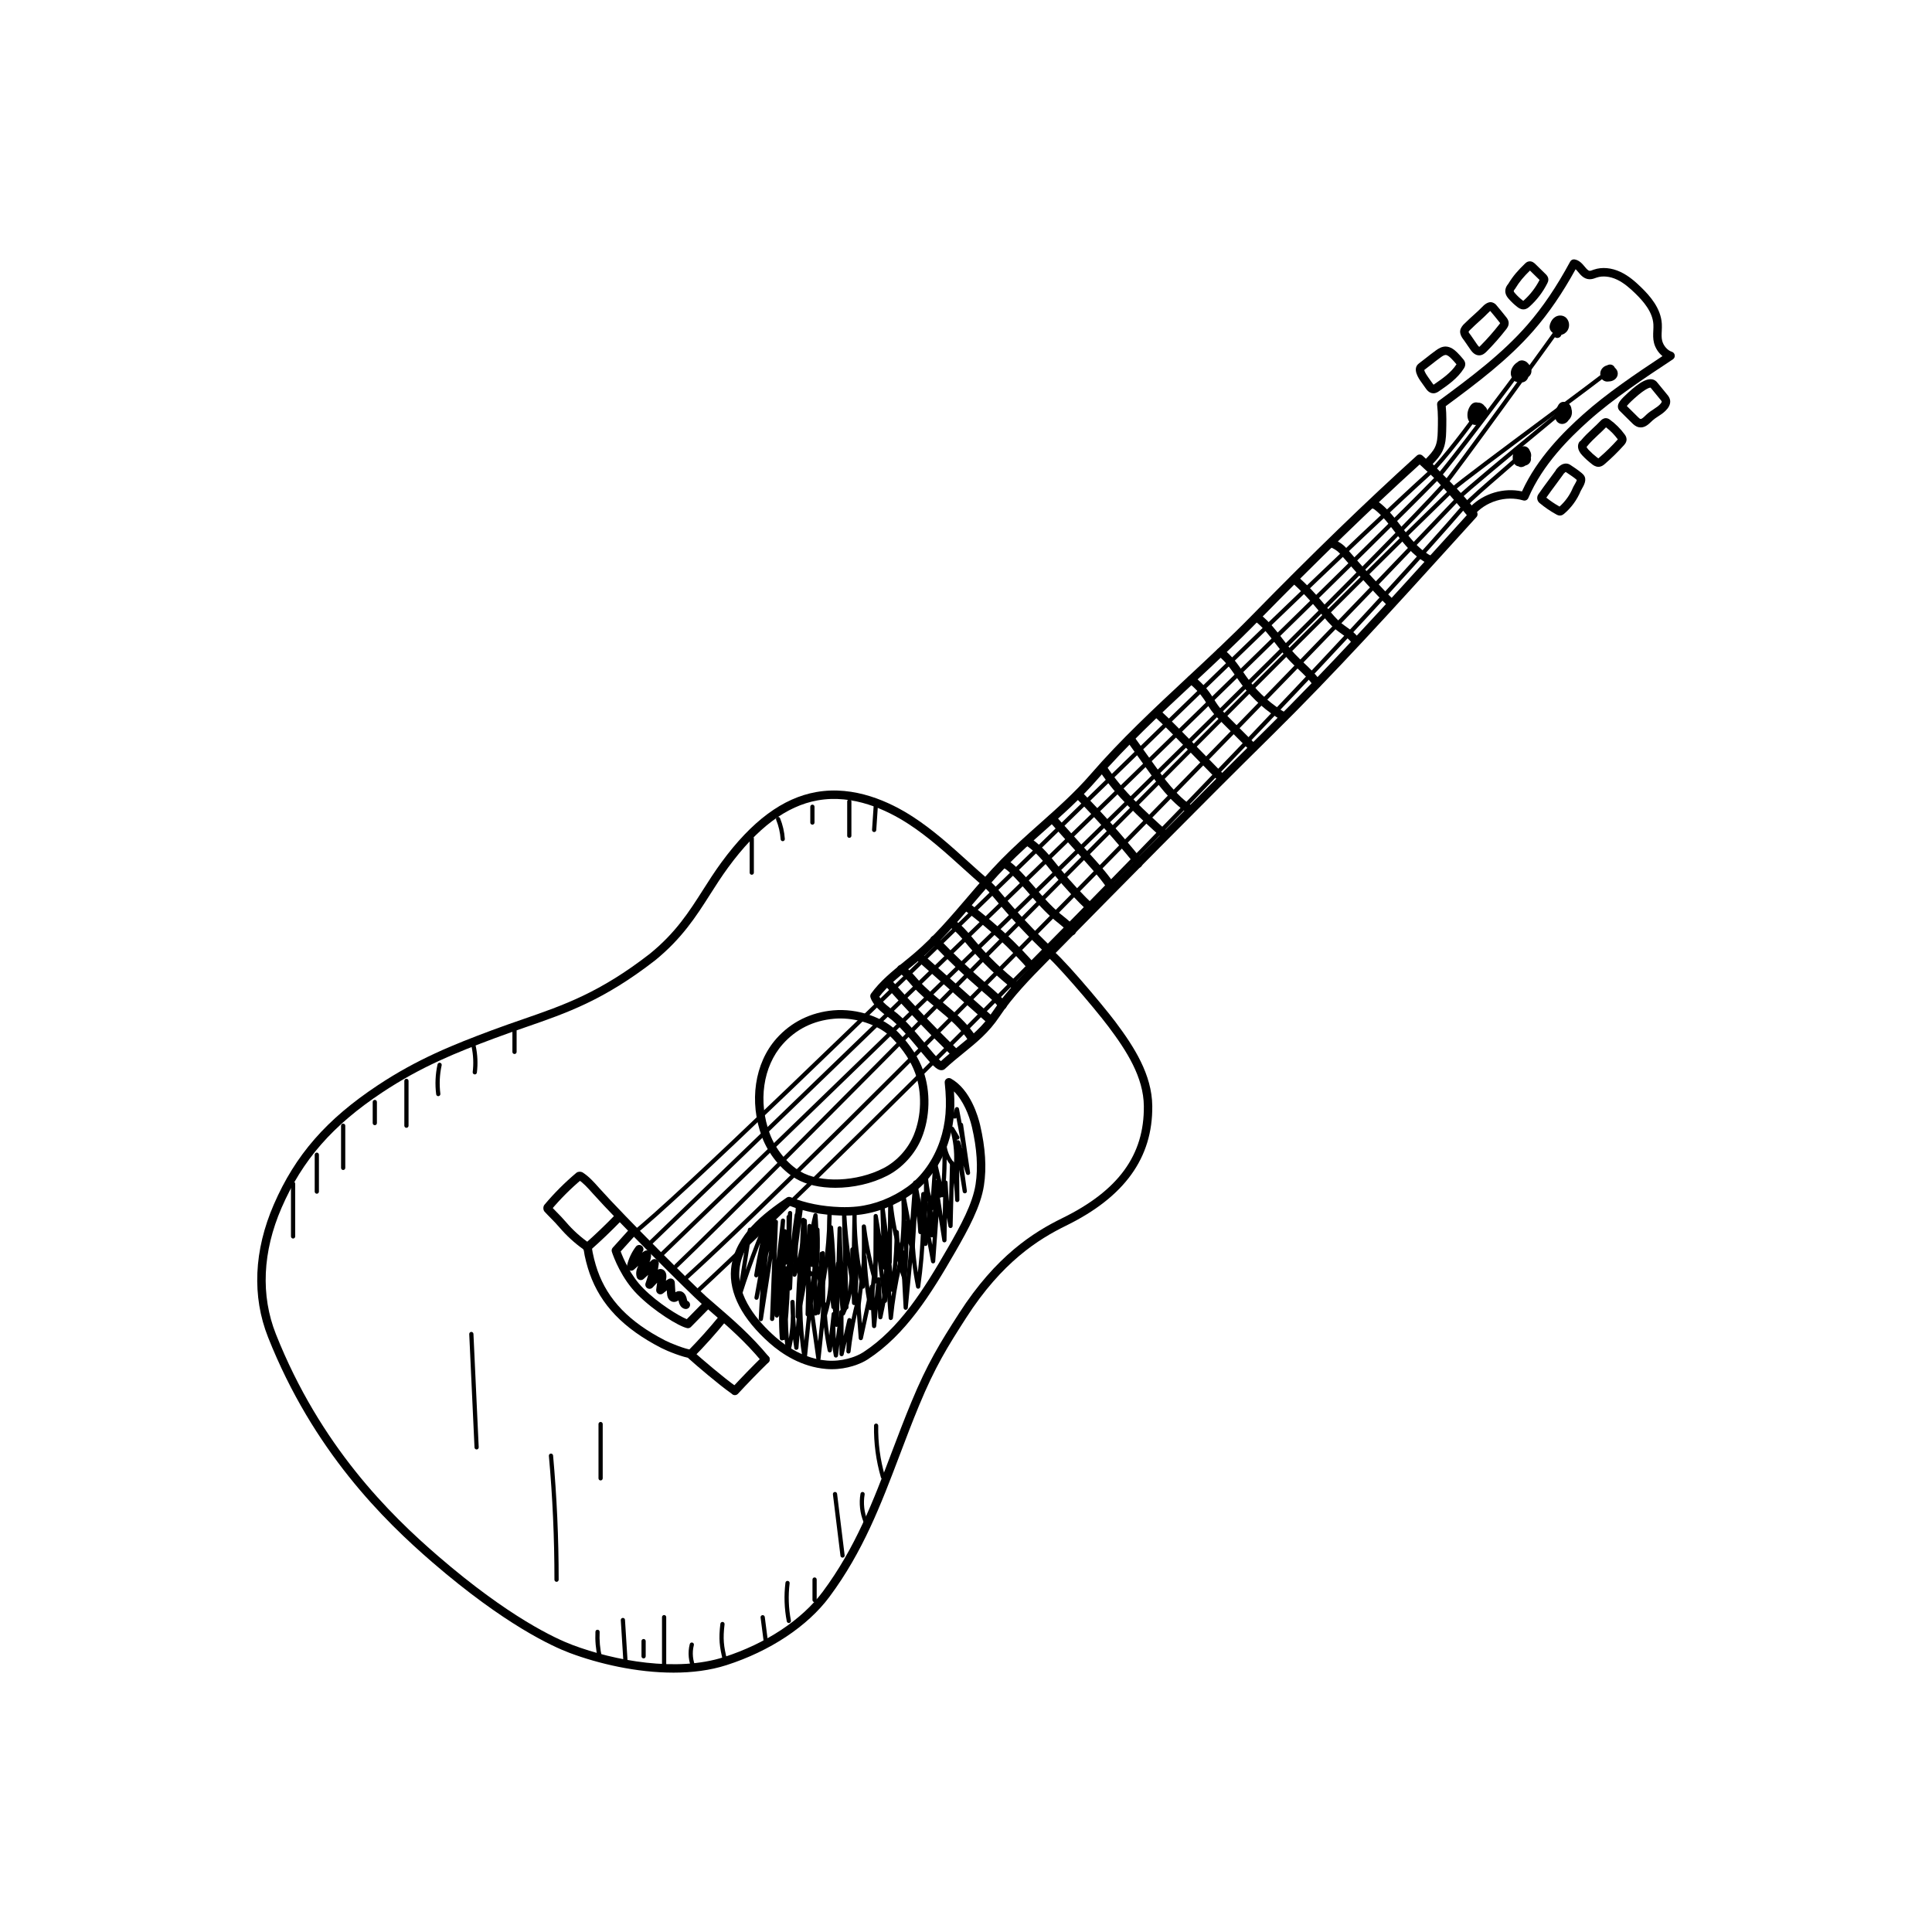 <?xml version="1.0" encoding="utf-8"?>
<!-- Generator: Adobe Illustrator 16.0.0, SVG Export Plug-In . SVG Version: 6.00 Build 0)  -->
<!DOCTYPE svg PUBLIC "-//W3C//DTD SVG 1.1//EN" "http://www.w3.org/Graphics/SVG/1.1/DTD/svg11.dtd">
<svg version="1.1" id="Layer_1" xmlns="http://www.w3.org/2000/svg" xmlns:xlink="http://www.w3.org/1999/xlink" x="0px" y="0px"
	 width="350px" height="350px" viewBox="0 0 350 350" enable-background="new 0 0 350 350" xml:space="preserve">
<g>
	<g>
		<g>
			<g>
				<path d="M122.019,303.014c-6.667,0-13.565-1.602-18.81-3.569c-3.108-1.166-11.752-5.095-24.825-16.373
					c-8.896-7.676-21.666-20.255-29.818-40.806c-2.939-7.408-2.579-15.733,1.043-24.074c3.889-8.954,9.518-15.408,18.823-21.58
					c7.177-4.761,13.623-7.336,20.704-9.981c1.943-0.725,3.787-1.362,5.569-1.979c7.475-2.586,13.931-4.819,23.007-11.856
					c4.701-3.823,7.101-7.592,9.643-11.583c1.034-1.624,2.104-3.302,3.342-4.992c5.496-7.493,11.109-11.657,17.162-12.731
					c6.908-1.228,13.365,1.772,17.563,4.505c3.641,2.369,6.9,5.314,10.052,8.162c1.252,1.13,2.546,2.299,3.841,3.411
					c0.32,0.275,0.357,0.758,0.082,1.078c-0.275,0.321-0.758,0.356-1.077,0.082c-1.311-1.125-2.612-2.3-3.871-3.438
					c-3.108-2.808-6.321-5.711-9.86-8.014c-3.969-2.583-10.042-5.422-16.463-4.282c-5.646,1.002-10.944,4.971-16.196,12.131
					c-1.21,1.649-2.265,3.307-3.286,4.909c-2.495,3.917-5.075,7.968-9.981,11.958c-9.289,7.202-15.855,9.473-23.458,12.104
					c-1.774,0.614-3.608,1.248-5.535,1.968c-6.991,2.61-13.351,5.152-20.393,9.822c-9.041,5.997-14.503,12.252-18.266,20.916
					c-3.456,7.96-3.811,15.879-1.024,22.901c8.029,20.238,20.622,32.642,29.396,40.211c12.886,11.119,21.331,14.964,24.363,16.1
					c7.628,2.861,18.833,4.938,27.4,2.188c7.595-2.438,14.12-6.755,17.902-11.845c5.953-8.012,9.133-16.395,12.5-25.27
					c1.114-2.938,2.267-5.974,3.544-9.062c2.926-7.072,5.197-10.732,8.659-16.119c6.706-10.435,13.512-14.688,18.692-17.227
					c10.176-4.987,14.87-11.442,14.775-20.313c-0.056-5.214-3.102-9.974-6.384-14.342c-2.897-3.854-10.294-12.354-11.366-12.915
					c-0.393-0.154-0.576-0.593-0.421-0.986c0.154-0.393,0.606-0.582,1.001-0.427c1.504,0.591,9.735,10.388,12.008,13.41
					c3.438,4.576,6.63,9.59,6.69,15.243c0.101,9.397-5.013,16.497-15.631,21.701c-5.002,2.452-11.578,6.564-18.08,16.68
					c-3.416,5.315-5.656,8.927-8.532,15.878c-1.269,3.066-2.417,6.094-3.527,9.02c-3.406,8.978-6.623,17.456-12.703,25.639
					c-3.968,5.341-10.771,9.856-18.662,12.389C128.631,302.613,125.354,303.014,122.019,303.014z"/>
			</g>
			<g>
				<path d="M151.338,215.181c-2.729,0-5.288-0.546-7.157-1.656c-2.636-1.567-4.992-4.47-6.148-7.576
					c-2.365-6.357-1.336-13.346,2.623-17.803c2.646-2.979,6.205-4.746,10.291-5.111c4.394-0.391,9.16,1.234,11.843,4.051
					c2.185,2.294,3.603,4.473,4.461,6.856c1.364,3.781,1.25,8.474-0.295,12.246c-1.169,2.851-3.48,5.387-6.184,6.785
					C157.943,214.436,154.524,215.181,151.338,215.181z M152.238,184.506c-0.388,0-0.774,0.017-1.155,0.051
					c-3.744,0.335-6.867,1.884-9.283,4.604c-3.588,4.04-4.504,10.421-2.333,16.255c1.024,2.753,3.182,5.419,5.496,6.794l0,0
					c3.644,2.166,10.28,1.904,15.107-0.594c2.391-1.237,4.436-3.482,5.471-6.008c1.408-3.437,1.513-7.709,0.273-11.148
					c-0.785-2.177-2.097-4.185-4.131-6.319C159.57,185.921,155.816,184.506,152.238,184.506z"/>
			</g>
			<g>
				<path d="M150.686,248.044c-0.336,0-0.677-0.014-1.021-0.043c-4.511-0.378-8.054-2.75-10.232-4.673
					c-4.982-4.4-7.4-9.05-6.992-13.444c0.307-3.31,2.164-5.985,3.667-7.647c1.948-2.153,4.416-3.884,6.398-5.272
					c0.211-0.147,0.483-0.18,0.722-0.084c2.738,1.091,5.672,1.678,8.97,1.792c1.075,0.038,2.125,0.002,3.12-0.106
					c3.113-0.34,6.328-1.601,9.052-3.552c2.603-1.863,4.759-4.912,5.918-8.367c1.061-3.161,1.317-6.302,0.856-10.502
					c-0.031-0.284,0.1-0.563,0.338-0.72c0.24-0.158,0.546-0.168,0.795-0.029c3.555,1.995,4.946,6.962,5.288,8.437
					c0.955,4.123,1.18,7.7,0.686,10.934c-0.578,3.779-2.791,7.852-5.203,12.04c-4.434,7.702-8.981,14.984-15.837,19.451
					C155.881,247.123,153.454,248.044,150.686,248.044z M143.049,218.45c-2.292,1.611-4.188,3.021-5.809,4.813
					c-1.347,1.488-3.009,3.871-3.277,6.762c-0.457,4.914,3.272,9.324,6.482,12.157c2.004,1.771,5.253,3.953,9.346,4.296
					c2.625,0.221,5.195-0.596,6.585-1.501c6.571-4.282,11.009-11.399,15.347-18.934c2.336-4.057,4.479-7.99,5.016-11.509
					c0.464-3.038,0.247-6.426-0.664-10.357c-0.509-2.195-1.6-4.823-3.258-6.46c0.241,3.597-0.099,6.488-1.081,9.415
					c-1.259,3.753-3.621,7.079-6.479,9.125c-2.934,2.101-6.406,3.46-9.775,3.828c-1.068,0.116-2.193,0.154-3.34,0.116
					C148.822,220.084,145.841,219.511,143.049,218.45z"/>
			</g>
			<g>
				<path d="M99.22,219.505c-0.173,0-0.347-0.059-0.49-0.179c-0.323-0.271-0.366-0.754-0.095-1.076
					c1.751-2.089,3.695-4.033,5.777-5.782c0.324-0.272,0.807-0.228,1.077,0.094c0.272,0.323,0.23,0.806-0.093,1.076
					c-2.014,1.692-3.895,3.575-5.588,5.595C99.655,219.412,99.438,219.505,99.22,219.505z"/>
			</g>
			<g>
				<path d="M133.127,252.743c-0.186,0-0.372-0.067-0.519-0.204c-0.31-0.287-0.329-0.77-0.042-1.08
					c1.8-1.945,3.676-3.876,5.578-5.741c0.301-0.294,0.785-0.291,1.081,0.012c0.295,0.302,0.291,0.786-0.011,1.081
					c-1.884,1.846-3.742,3.759-5.525,5.687C133.538,252.66,133.333,252.743,133.127,252.743z"/>
			</g>
			<g>
				<path d="M125.149,246.059c-0.193,0-0.388-0.073-0.536-0.22c-0.301-0.296-0.305-0.78-0.009-1.08
					c2.023-2.058,3.85-4.097,5.748-6.415c0.267-0.327,0.747-0.376,1.076-0.107c0.326,0.268,0.375,0.748,0.107,1.075
					c-1.928,2.355-3.784,4.428-5.841,6.519C125.545,245.982,125.347,246.059,125.149,246.059z"/>
			</g>
			<g>
				<path d="M106.369,226.748c-0.211,0-0.422-0.089-0.573-0.26c-0.279-0.316-0.25-0.799,0.067-1.078
					c1.957-1.727,3.862-3.55,5.665-5.417c0.294-0.303,0.777-0.312,1.081-0.02c0.304,0.293,0.313,0.776,0.02,1.081
					c-1.831,1.897-3.766,3.748-5.753,5.502C106.729,226.685,106.549,226.748,106.369,226.748z"/>
			</g>
			<g>
				<path d="M132.846,252.514c-0.15,0-0.302-0.044-0.435-0.137c-2.125-1.477-6.329-5.075-7.644-6.258
					c-0.313-0.282-0.339-0.766-0.057-1.079s0.766-0.34,1.079-0.057c1.294,1.165,5.424,4.701,7.493,6.139
					c0.347,0.24,0.433,0.716,0.192,1.063C133.326,252.399,133.088,252.514,132.846,252.514z"/>
			</g>
			<g>
				<path d="M125.267,246.066c-0.024,0-0.048,0-0.072-0.003c-1.405-0.131-4.313-1.306-5.413-1.872
					c-6.842-3.523-10.963-7.813-12.967-13.499c-0.424-1.204-0.902-2.954-1.082-4.331c-1.616-1.144-3.085-2.485-4.373-3.991
					c-0.558-0.656-1.043-1.147-1.556-1.669c-0.367-0.373-0.741-0.751-1.149-1.197c-0.284-0.313-0.263-0.796,0.049-1.08
					c0.31-0.284,0.794-0.264,1.08,0.049c0.394,0.431,0.755,0.796,1.109,1.156c0.51,0.517,1.037,1.053,1.63,1.748
					c1.275,1.494,2.744,2.813,4.362,3.924c0.187,0.127,0.308,0.332,0.329,0.558c0.122,1.285,0.626,3.144,1.042,4.326
					c1.866,5.295,5.75,9.313,12.225,12.647c1.046,0.539,3.752,1.606,4.854,1.71c0.42,0.039,0.729,0.411,0.69,0.831
					C125.99,245.77,125.657,246.066,125.267,246.066z"/>
			</g>
			<g>
				<path d="M138.68,247.028c-0.22,0-0.438-0.094-0.589-0.275c-3.154-3.799-6.233-6.459-9.494-9.275
					c-0.532-0.459-1.07-0.925-1.618-1.401c-1.947-1.698-15.143-14.884-19.534-19.8l-0.177-0.197
					c-0.81-0.908-1.575-1.767-2.517-2.378c-0.355-0.229-0.456-0.702-0.227-1.057s0.703-0.456,1.057-0.227
					c1.117,0.724,1.987,1.699,2.829,2.644l0.175,0.197c4.617,5.167,17.716,18.198,19.399,19.665
					c0.546,0.476,1.083,0.939,1.612,1.397c3.31,2.858,6.437,5.558,9.672,9.455c0.27,0.324,0.225,0.806-0.1,1.076
					C139.024,246.971,138.851,247.028,138.68,247.028z"/>
			</g>
			<g>
				<path d="M170.542,193.877c-0.01,0-0.02,0-0.03,0c-0.834-0.023-1.666-0.94-4.022-3.773c-1.667-2.004-3.742-4.499-5.457-5.742
					c-1.456-1.056-2.869-2.231-3.338-3.674c-0.076-0.232-0.036-0.486,0.107-0.685c1.628-2.253,3.794-4.01,5.89-5.708
					c0.694-0.562,1.388-1.124,2.062-1.704c3.455-2.971,6.488-6.519,9.421-9.951c1.963-2.296,3.994-4.67,6.146-6.872
					c2.235-2.286,4.657-4.44,6.999-6.524c3.176-2.825,6.46-5.746,9.268-8.994c5.385-6.227,11.563-11.985,17.539-17.554
					c3.886-3.622,7.904-7.367,11.64-11.184c11.019-11.259,20.801-20.736,29.905-28.973c0.291-0.265,0.735-0.264,1.026,0.001
					c3.342,3.032,6.851,6.314,9.815,10.152c0.227,0.293,0.21,0.707-0.039,0.981l-4.427,4.88
					c-10.426,11.502-21.206,23.396-32.477,34.517c-13.592,13.412-27.163,27.202-40.289,40.538l-0.557,0.567
					c-3.059,3.107-6.22,6.32-8.655,9.984c-1.908,2.868-4.136,4.677-6.496,6.592c-1.088,0.884-2.214,1.798-3.348,2.851
					C171.078,193.768,170.822,193.877,170.542,193.877z M159.295,180.558c0.546,1.05,1.933,2.057,2.636,2.566
					c1.87,1.356,3.923,3.824,5.735,6.002c0.997,1.199,2.208,2.655,2.791,3.112c1.098-1.002,2.143-1.85,3.156-2.672
					c2.266-1.84,4.407-3.577,6.186-6.252c2.517-3.785,5.729-7.052,8.838-10.209l0.558-0.567
					c13.129-13.34,26.704-27.134,40.305-40.554c11.24-11.091,22.006-22.969,32.417-34.456l3.994-4.403
					c-2.653-3.336-5.74-6.265-8.726-8.986c-8.936,8.108-18.534,17.418-29.324,28.443c-3.76,3.843-7.792,7.6-11.69,11.233
					c-5.945,5.542-12.094,11.271-17.424,17.436c-2.875,3.323-6.195,6.278-9.409,9.136c-2.322,2.066-4.724,4.203-6.922,6.451
					c-2.116,2.165-4.13,4.52-6.076,6.796c-2.972,3.476-6.043,7.069-9.587,10.116c-0.685,0.589-1.391,1.161-2.096,1.733
					C162.749,177.028,160.78,178.624,159.295,180.558z"/>
			</g>
			<g>
				<path d="M266.388,93.69c-0.001,0-0.002,0-0.003,0c-0.23-0.001-0.447-0.105-0.592-0.284c-2.495-3.09-5.09-5.909-7.535-8.501
					c-0.184-0.064-0.348-0.188-0.443-0.353c-0.156-0.272-0.193-0.702,0.172-1.088l0.303-0.316c0.677-0.702,1.314-1.364,1.681-2.156
					c0.371-0.801,0.465-1.725,0.491-2.865c0.038-1.564,0.078-3.18-0.115-4.809c-0.032-0.272,0.084-0.542,0.305-0.705
					c5.611-4.149,11.414-8.439,16.059-13.775c2.773-3.186,5.307-6.932,7.743-11.451c0.155-0.29,0.483-0.445,0.804-0.391
					c0.854,0.148,1.391,0.792,1.821,1.308c0.383,0.46,0.634,0.74,0.905,0.754c0.151,0.013,0.346-0.066,0.562-0.145l0.22-0.078
					c1.468-0.494,3.182-0.337,4.825,0.439c1.476,0.698,2.697,1.785,3.697,2.756c1.664,1.618,3.597,3.833,3.765,6.628
					c0.027,0.446,0.006,0.882-0.013,1.304c-0.031,0.638-0.06,1.241,0.082,1.783c0.235,0.909,0.969,1.741,1.741,1.979
					c0.283,0.087,0.49,0.329,0.532,0.622c0.042,0.293-0.089,0.583-0.335,0.747c-5.05,3.339-10.774,7.124-15.27,11.147
					c-3.445,3.084-8.326,7.889-10.922,13.981c-0.152,0.356-0.545,0.544-0.921,0.433c-3.176-0.943-6.867,0.191-8.968,2.755
					C266.833,93.588,266.616,93.69,266.388,93.69z M259.548,84.046c2.23,2.368,4.58,4.924,6.872,7.709
					c2.381-2.377,6.014-3.451,9.306-2.733c2.769-6.084,7.603-10.839,11.044-13.919c4.268-3.82,9.575-7.396,14.401-10.592
					c-0.722-0.586-1.286-1.438-1.53-2.378c-0.199-0.766-0.164-1.515-0.13-2.24c0.019-0.399,0.036-0.776,0.015-1.14
					c-0.137-2.271-1.838-4.199-3.306-5.624c-0.908-0.884-2.011-1.869-3.284-2.47c-1.266-0.6-2.61-0.735-3.685-0.373l-0.188,0.066
					c-0.316,0.114-0.711,0.258-1.161,0.233c-0.958-0.051-1.536-0.744-2-1.302c-0.158-0.189-0.311-0.372-0.462-0.515
					c-2.382,4.329-4.866,7.957-7.579,11.073c-4.656,5.35-10.383,9.623-15.95,13.74c0.151,1.578,0.114,3.103,0.079,4.581
					c-0.028,1.151-0.123,2.369-0.633,3.471C260.917,82.586,260.231,83.333,259.548,84.046z"/>
			</g>
			<g>
				<path d="M275.973,56.051c-0.521,0-0.923-0.31-1.102-0.448c-0.563-0.435-1.085-0.927-1.55-1.463
					c-0.263-0.302-0.517-0.645-0.598-1.104c-0.096-0.539,0.081-1.11,0.486-1.575c0.944-1.539,1.748-2.432,3.07-3.719
					c0.098-0.096,0.304-0.297,0.618-0.371c0.621-0.146,1.074,0.296,1.223,0.441l1.89,1.847c0.145,0.141,0.446,0.436,0.484,0.896
					c0.028,0.341-0.105,0.611-0.178,0.756c-0.804,1.602-1.885,3.023-3.216,4.223c-0.183,0.164-0.521,0.468-1.011,0.512
					C276.05,56.049,276.012,56.051,275.973,56.051z M274.346,52.486c-0.09,0.111-0.128,0.224-0.117,0.282
					c0.019,0.107,0.185,0.297,0.247,0.37c0.399,0.46,0.847,0.883,1.329,1.255c0.071,0.055,0.12,0.088,0.152,0.107
					c0.03-0.024,0.071-0.058,0.122-0.104c1.146-1.033,2.122-2.305,2.826-3.681l-1.74-1.701c-1.156,1.138-1.868,1.956-2.694,3.314
					C274.436,52.388,274.393,52.44,274.346,52.486z"/>
			</g>
			<g>
				<path d="M267.965,64.375c-0.782,0-1.264-0.619-1.495-0.917c-0.142-0.183-0.399-0.565-0.655-0.949
					c-0.23-0.345-0.459-0.69-0.588-0.855c-0.247-0.317-0.554-0.712-0.675-1.233c-0.163-0.702,0.234-1.207,0.472-1.508
					c0.016-0.019,0.03-0.036,0.047-0.054c0.016-0.018,0.031-0.036,0.048-0.053c0.858-0.849,1.403-1.339,1.885-1.772
					c0.534-0.479,0.994-0.895,1.778-1.693c0.004-0.004,0.619-0.605,1.262-0.605c0.351,0,0.79,0.244,0.979,0.472
					c0.659,0.784,1.2,1.434,1.835,2.241c0.156,0.197,0.419,0.529,0.451,0.991c0.044,0.579-0.295,1.013-0.477,1.246
					c-1.088,1.396-2.271,2.74-3.518,3.997c-0.221,0.223-0.682,0.689-1.341,0.693C267.971,64.375,267.968,64.375,267.965,64.375z
					 M266.211,59.875c-0.073,0.093-0.156,0.202-0.171,0.249c0.046,0.144,0.223,0.371,0.393,0.59
					c0.143,0.183,0.398,0.564,0.653,0.946c0.23,0.346,0.461,0.693,0.591,0.858c0.199,0.257,0.286,0.318,0.319,0.332
					c-0.024-0.013,0.054-0.064,0.232-0.245c1.205-1.214,2.348-2.513,3.398-3.861c0.069-0.088,0.116-0.155,0.142-0.199
					c-0.032-0.051-0.087-0.12-0.111-0.151c-0.584-0.743-1.087-1.35-1.681-2.057c-0.047,0.03-0.091,0.063-0.119,0.087
					c-0.803,0.82-1.303,1.27-1.833,1.746C267.537,58.609,267.032,59.063,266.211,59.875z"/>
			</g>
			<g>
				<path d="M259.677,71.25c-0.013,0-0.025,0-0.038-0.001c-0.737-0.021-1.17-0.632-1.355-0.893l-0.841-1.185
					c-0.416-0.587-1.683-2.373-0.384-3.337c0.549-0.408,0.954-0.73,1.35-1.044c0.515-0.408,1-0.794,1.749-1.333l0,0
					c0.463-0.333,1.029-0.673,1.71-0.68c0.89,0.007,1.621,0.583,2.134,1.1c0.379,0.381,0.741,0.784,1.076,1.196
					c0.109,0.134,0.339,0.416,0.367,0.815c0.028,0.409-0.165,0.718-0.259,0.867c-1.131,1.803-2.913,3.028-4.484,4.108
					C260.49,71.008,260.14,71.25,259.677,71.25z M258.023,67.021c0.009,0.121,0.098,0.464,0.666,1.266l0.841,1.185
					c0.084,0.119,0.14,0.186,0.178,0.224c0.034-0.028,0.098-0.071,0.126-0.092c1.435-0.986,3.056-2.101,4.023-3.608
					c-0.295-0.359-0.61-0.709-0.94-1.042c-0.303-0.304-0.692-0.656-1.036-0.649c-0.254,0.002-0.563,0.2-0.831,0.393l0,0
					c-0.72,0.517-1.191,0.892-1.69,1.288C258.965,66.299,258.562,66.62,258.023,67.021z"/>
			</g>
			<g>
				<path d="M297.239,77.432c-0.108,0-0.221-0.01-0.336-0.032c-0.595-0.114-1.008-0.524-1.282-0.795l-2.087-2.069
					c-0.264-0.21-0.417-0.498-0.437-0.818c-0.04-0.662,0.42-1.288,1.966-2.682c1.779-1.605,3.768-3.091,5.009-1.923
					c0.024,0.022,0.048,0.047,0.068,0.073l1.882,2.295c0.168,0.204,0.422,0.514,0.515,0.934c0.115,0.529-0.048,1.09-0.47,1.624
					c-0.479,0.605-1.083,1.001-1.669,1.384c-0.375,0.246-0.729,0.478-1.023,0.748c-0.075,0.069-0.15,0.142-0.228,0.215
					C298.682,76.835,298.063,77.432,297.239,77.432z M294.715,73.554l1.983,1.964c0.142,0.141,0.355,0.353,0.493,0.38
					c0.222,0.043,0.593-0.321,0.896-0.612c0.086-0.083,0.17-0.164,0.254-0.241c0.387-0.355,0.811-0.633,1.221-0.901
					c0.505-0.331,0.983-0.644,1.307-1.053c0.162-0.205,0.18-0.33,0.176-0.35c-0.013-0.06-0.137-0.21-0.203-0.291l-1.823-2.225
					c-0.085-0.005-0.759-0.015-2.931,1.945C295.236,72.938,294.869,73.342,294.715,73.554z"/>
			</g>
			<g>
				<path d="M289.574,84.57c-0.557,0-0.992-0.337-1.189-0.491c-0.609-0.47-1.188-0.994-1.718-1.555
					c-1.04-1.099-0.839-1.946-0.626-2.352c0.073-0.142,0.187-0.25,0.317-0.32c0.716-0.871,1.415-1.522,2.152-2.21
					c0.478-0.445,0.971-0.906,1.476-1.437c0.117-0.125,0.44-0.445,0.932-0.455c0.351,0.006,0.599,0.186,0.718,0.271
					c1.032,0.748,1.935,1.648,2.685,2.678c0.105,0.143,0.328,0.447,0.345,0.855c0.021,0.546-0.32,0.926-0.484,1.109
					c-1.078,1.203-2.245,2.348-3.47,3.401c-0.187,0.159-0.497,0.425-0.936,0.491C289.707,84.566,289.64,84.57,289.574,84.57z
					 M287.42,80.97c0.04,0.098,0.138,0.272,0.357,0.504c0.477,0.504,0.995,0.974,1.542,1.396c0.183,0.142,0.252,0.168,0.272,0.173
					c-0.026-0.011,0.082-0.104,0.122-0.139c1.175-1.01,2.295-2.107,3.329-3.262c0.016-0.017,0.029-0.032,0.04-0.045
					c-0.605-0.831-1.323-1.563-2.138-2.184c-0.504,0.518-0.955,0.938-1.393,1.346C288.813,79.451,288.113,80.103,287.42,80.97z"/>
			</g>
			<g>
				<path d="M282.588,93.395c-0.285,0-0.497-0.116-0.604-0.174c-1.092-0.597-2.131-1.305-3.087-2.103
					c-0.459-0.384-0.552-1.072-0.21-1.568c0.662-0.962,1.28-1.795,1.935-2.678c0.394-0.53,0.794-1.07,1.211-1.649
					c0.03-0.083,0.075-0.162,0.135-0.233c1.184-1.415,2.145-1.014,2.503-0.774l0.17,0.113c0.986,0.656,1.901,1.282,2.259,1.729
					c0.646,0.808,0.056,1.834-0.335,2.513c-0.088,0.154-0.172,0.292-0.218,0.403c-0.656,1.583-1.694,3.004-3.003,4.111
					c-0.096,0.081-0.325,0.277-0.665,0.308C282.646,93.394,282.616,93.395,282.588,93.395z M280.129,90.151
					c0.751,0.604,1.554,1.147,2.393,1.619c1.057-0.943,1.881-2.102,2.412-3.384c0.066-0.158,0.178-0.359,0.305-0.579
					c0.125-0.217,0.373-0.648,0.411-0.857c-0.326-0.332-1.387-1.038-1.855-1.35l-0.159-0.105c-0.002,0.021-0.137,0.084-0.366,0.329
					c-0.02,0.041-0.043,0.08-0.07,0.117c-0.468,0.652-0.912,1.252-1.349,1.841C281.265,88.571,280.709,89.32,280.129,90.151z"/>
			</g>
			<g>
				<path d="M282.122,61.225c-0.368,0-0.693-0.267-0.753-0.642c-0.017-0.098-0.041-0.194-0.07-0.29
					c-0.366-0.252-0.51-0.574-0.56-0.847c-0.054-0.302,0.015-0.569,0.069-0.744c0.185-0.584,0.52-1.034,0.966-1.299
					c0.635-0.379,1.431-0.313,1.936,0.159c0.15,0.141,0.273,0.314,0.368,0.518c0.333,0.721,0.181,1.589-0.369,2.113
					c-0.055,0.052-0.114,0.101-0.175,0.144c-0.135,0.114-0.297,0.203-0.477,0.26c-0.066,0.029-0.133,0.05-0.197,0.064
					c-0.076,0.28-0.31,0.505-0.615,0.554C282.204,61.222,282.163,61.225,282.122,61.225z"/>
			</g>
			<g>
				<path d="M291.185,69.128c-0.117,0-0.234-0.015-0.348-0.045c-0.383-0.101-0.683-0.36-0.821-0.711
					c-0.049-0.127-0.077-0.259-0.084-0.398c-0.031-0.149-0.039-0.302-0.021-0.453c0.078-0.634,0.574-1.172,1.222-1.333
					c0.036-0.02,0.073-0.038,0.111-0.054c0.24-0.105,0.475-0.127,0.699-0.06c0.19,0.056,0.449,0.198,0.615,0.558
					c0.064,0.051,0.124,0.108,0.18,0.171c0.291,0.331,0.403,0.77,0.301,1.175c-0.141,0.558-0.632,0.978-1.281,1.097
					c-0.11,0.021-0.218,0.031-0.321,0.031c-0.001,0-0.002,0-0.003,0C291.351,69.121,291.269,69.128,291.185,69.128z"/>
			</g>
			<g>
				<path d="M275.672,69.271c-0.139,0-0.271-0.024-0.394-0.07c-0.015,0.003-0.03,0.006-0.045,0.008
					c-0.492,0.077-0.979-0.142-1.212-0.549c-0.041-0.072-0.071-0.144-0.094-0.214c-0.316-0.487-0.281-1.129-0.066-1.631
					c0.215-0.503,0.586-0.929,1.053-1.211c0.04-0.039,0.084-0.076,0.133-0.111c0.346-0.25,0.771-0.276,1.178-0.096
					c0.071,0.025,0.139,0.057,0.204,0.096c0.097,0.058,0.184,0.127,0.259,0.207c0.061,0.054,0.119,0.113,0.176,0.177
					c0.626,0.702,0.751,1.506,0.328,2.1c-0.092,0.128-0.197,0.23-0.311,0.311c-0.21,0.604-0.641,0.968-1.175,0.984
					C275.695,69.271,275.683,69.271,275.672,69.271z"/>
			</g>
			<g>
				<path d="M282.985,76.807c-0.185,0-0.366-0.042-0.532-0.125c-0.365-0.183-0.603-0.515-0.687-0.943
					c-0.015-0.029-0.027-0.06-0.04-0.091c-0.017-0.043-0.031-0.088-0.045-0.133c-0.042-0.106-0.061-0.223-0.052-0.341
					c-0.008-0.225,0.031-0.465,0.119-0.719c0.098-0.287,0.237-0.556,0.415-0.802c0.016-0.036,0.032-0.071,0.049-0.106
					c0.2-0.427,0.491-0.676,0.866-0.739c0.146-0.025,0.347-0.025,0.576,0.067c0.288,0.063,0.558,0.227,0.747,0.475
					c0.16,0.211,0.257,0.468,0.284,0.744c0.12,0.397,0.122,0.83-0.013,1.234c-0.104,0.309-0.284,0.581-0.513,0.788
					c-0.167,0.28-0.435,0.503-0.741,0.613C283.277,76.781,283.13,76.807,282.985,76.807z"/>
			</g>
			<g>
				<path d="M267.297,76.988c-0.171,0-0.338-0.03-0.494-0.091c-0.538-0.212-0.895-0.755-0.953-1.454
					c-0.061-0.695,0.13-1.391,0.536-1.96c0.113-0.159,0.3-0.385,0.606-0.507c0.245-0.096,0.504-0.104,0.748-0.035
					c0.016,0,0.033-0.001,0.05-0.001c0.477,0,0.921,0.258,1.186,0.655c0.022,0.018,0.044,0.035,0.065,0.054
					c0.422,0.374,0.551,1.021,0.311,1.576c-0.086,0.2-0.211,0.38-0.378,0.547c-0.151,0.361-0.402,0.677-0.73,0.905
					C267.949,76.882,267.616,76.988,267.297,76.988z"/>
			</g>
			<g>
				<path d="M275.526,84.62c-0.163,0-0.318-0.052-0.445-0.143c-0.155-0.014-0.303-0.065-0.436-0.154
					c-0.156-0.104-0.273-0.245-0.349-0.422c-0.14-0.216-0.227-0.484-0.251-0.788c-0.048-0.586,0.101-1.184,0.417-1.681
					c0.354-0.55,0.805-0.6,1.036-0.58c0.074,0.006,0.157,0.021,0.244,0.051c0.057-0.024,0.115-0.04,0.176-0.049
					c0.501-0.076,0.994,0.227,1.186,0.719c0.006,0.018,0.013,0.036,0.019,0.053c0.022,0.033,0.043,0.067,0.063,0.102
					c0.208,0.37,0.254,0.802,0.143,1.187c0.02,0.102,0.026,0.209,0.019,0.322c-0.028,0.422-0.286,0.793-0.689,0.991
					c-0.104,0.05-0.211,0.087-0.319,0.111c-0.223,0.163-0.487,0.265-0.77,0.281C275.555,84.619,275.54,84.62,275.526,84.62z"/>
			</g>
			<g>
				<path d="M259.142,102.255c-0.108,0-0.22-0.023-0.326-0.073c-2.228-1.054-3.901-2.953-5.246-4.671
					c-0.272-0.349-0.541-0.702-0.811-1.055c-1.104-1.449-2.147-2.817-3.462-3.933c-0.228-0.193-0.467-0.376-0.673-0.404
					c-0.418-0.056-0.712-0.44-0.656-0.858c0.055-0.419,0.438-0.713,0.858-0.657c0.597,0.08,1.055,0.409,1.46,0.754
					c1.44,1.222,2.583,2.721,3.688,4.171c0.266,0.348,0.53,0.696,0.799,1.04c1.234,1.578,2.757,3.314,4.696,4.231
					c0.381,0.181,0.544,0.636,0.364,1.018C259.703,102.093,259.429,102.255,259.142,102.255z"/>
			</g>
			<g>
				<path d="M252.036,110.082c-0.194,0-0.389-0.073-0.537-0.221c-2.807-2.777-4.982-5.261-7.501-8.136l-1.272-1.451
					c-0.475-0.54-1.053-0.844-1.759-1.187c-0.38-0.184-0.538-0.642-0.354-1.021c0.184-0.379,0.642-0.538,1.021-0.354
					c0.803,0.389,1.578,0.8,2.239,1.552l1.275,1.453c2.499,2.854,4.657,5.318,7.425,8.057c0.3,0.297,0.303,0.781,0.006,1.081
					C252.43,110.006,252.233,110.082,252.036,110.082z"/>
			</g>
			<g>
				<path d="M245.639,117.004c-0.263,0-0.518-0.135-0.659-0.377c-0.429-0.73-1.161-1.25-1.936-1.8
					c-0.326-0.231-0.65-0.463-0.958-0.711c-1.091-0.877-1.969-1.967-2.816-3.021l-0.491-0.607c-1.472-1.797-3.087-3.488-4.801-5.027
					c-0.314-0.282-0.341-0.765-0.059-1.079s0.768-0.339,1.079-0.058c1.772,1.591,3.441,3.339,4.963,5.196l0.499,0.617
					c0.835,1.036,1.622,2.015,2.584,2.789c0.284,0.229,0.585,0.442,0.885,0.655c0.872,0.62,1.774,1.261,2.368,2.274
					c0.214,0.364,0.092,0.833-0.271,1.046C245.903,116.971,245.771,117.004,245.639,117.004z"/>
			</g>
			<g>
				<path d="M238.553,124.539c-0.246,0-0.486-0.118-0.635-0.337c-0.748-1.109-1.726-2.033-2.76-3.01
					c-0.553-0.522-1.125-1.062-1.658-1.634c-0.851-0.91-1.611-1.906-2.349-2.869c-1.182-1.547-2.298-3.008-3.748-4.136
					c-0.332-0.259-0.393-0.739-0.133-1.072c0.259-0.334,0.739-0.394,1.072-0.134c1.604,1.249,2.834,2.858,4.024,4.414
					c0.713,0.934,1.45,1.899,2.249,2.754c0.502,0.537,1.056,1.06,1.592,1.566c1.05,0.992,2.136,2.018,2.978,3.268
					c0.235,0.35,0.144,0.825-0.207,1.061C238.848,124.496,238.699,124.539,238.553,124.539z"/>
			</g>
			<g>
				<path d="M232.624,130.624c-0.131,0-0.264-0.033-0.386-0.104c-2.781-1.631-5.262-3.829-7.173-6.355
					c-0.386-0.51-0.754-1.039-1.121-1.567c-1.012-1.455-1.967-2.829-3.304-3.836c-0.338-0.254-0.404-0.733-0.151-1.071
					c0.253-0.336,0.734-0.405,1.07-0.15c1.532,1.155,2.604,2.695,3.64,4.185c0.355,0.512,0.712,1.023,1.086,1.519
					c1.79,2.368,4.116,4.428,6.727,5.958c0.364,0.213,0.486,0.682,0.272,1.046C233.143,130.489,232.887,130.624,232.624,130.624z"/>
			</g>
			<g>
				<path d="M227.002,136.21c-0.196,0-0.392-0.075-0.541-0.225l-4.931-4.942c-0.731-0.732-1.487-1.49-2.124-2.37
					c-0.272-0.376-0.519-0.771-0.766-1.167c-0.163-0.261-0.326-0.523-0.498-0.779c-0.767-1.14-1.706-2.146-2.792-2.992
					c-0.332-0.259-0.393-0.739-0.133-1.072c0.259-0.333,0.738-0.393,1.072-0.134c1.214,0.944,2.264,2.07,3.121,3.345
					c0.182,0.27,0.354,0.546,0.526,0.823c0.229,0.365,0.455,0.73,0.707,1.079c0.566,0.782,1.279,1.496,1.968,2.187l4.931,4.943
					c0.298,0.298,0.298,0.783-0.001,1.081C227.393,136.136,227.197,136.21,227.002,136.21z"/>
			</g>
			<g>
				<path d="M221.243,141.686c-0.198,0-0.396-0.077-0.547-0.23l-6.051-6.203c-1.809-1.854-3.68-3.772-5.617-5.561
					c-0.31-0.286-0.329-0.77-0.043-1.08c0.285-0.31,0.77-0.329,1.08-0.043c1.968,1.816,3.852,3.748,5.675,5.617l6.05,6.203
					c0.295,0.302,0.289,0.786-0.013,1.081C221.629,141.614,221.436,141.686,221.243,141.686z"/>
			</g>
			<g>
				<path d="M215.522,147.401c-0.146,0-0.295-0.042-0.426-0.13c-3.135-2.11-5.398-5.271-7.396-8.061l-3.549-4.958
					c-0.245-0.344-0.166-0.821,0.177-1.066c0.345-0.246,0.821-0.167,1.066,0.177l3.549,4.958c2.017,2.815,4.101,5.726,7.007,7.682
					c0.351,0.236,0.442,0.71,0.208,1.061C216.01,147.283,215.769,147.401,215.522,147.401z"/>
			</g>
			<g>
				<path d="M210.979,151.951c-0.183,0-0.366-0.065-0.513-0.197c-4.049-3.659-8.235-7.442-11.298-12.132
					c-0.231-0.353-0.131-0.827,0.222-1.058c0.354-0.23,0.827-0.131,1.058,0.222c2.955,4.524,7.067,8.241,11.045,11.834
					c0.313,0.283,0.337,0.766,0.054,1.08C211.396,151.865,211.188,151.951,210.979,151.951z"/>
			</g>
			<g>
				<path d="M206.119,157.257c-0.121,0-0.245-0.025-0.366-0.08c-0.353-0.157-0.526-0.549-0.422-0.91
					c-3.277-4.046-6.779-7.983-10.415-11.708c-0.295-0.302-0.289-0.786,0.014-1.081c0.303-0.294,0.786-0.289,1.081,0.013
					c3.745,3.839,7.352,7.9,10.717,12.072c0.278,0.344,0.38,0.947,0.063,1.36C206.623,157.141,206.378,157.257,206.119,157.257z"/>
			</g>
			<g>
				<path d="M201.479,161.689c-0.253,0-0.501-0.126-0.646-0.355c-1.149-1.816-2.635-3.473-4.071-5.076l-6.225-6.944
					c-0.059-0.066-0.184-0.206-0.237-0.229c-0.403-0.125-0.627-0.551-0.503-0.955c0.123-0.403,0.55-0.628,0.958-0.504
					c0.443,0.137,0.73,0.457,0.921,0.667l6.225,6.945c1.479,1.649,3.006,3.355,4.224,5.278c0.227,0.357,0.12,0.829-0.236,1.055
					C201.761,161.651,201.619,161.689,201.479,161.689z"/>
			</g>
			<g>
				<path d="M197.803,165.461c-0.188,0-0.377-0.069-0.524-0.209c-2.214-2.09-4.311-4.348-6.231-6.71l-0.64-0.792
					c-1.282-1.601-2.607-3.255-4.265-4.423c-0.006-0.004-0.013-0.008-0.019-0.012c-0.255,0.11-0.563,0.077-0.795-0.115
					c-0.323-0.271-0.366-0.753-0.095-1.077c0.411-0.492,1.129-0.51,1.788-0.046c1.835,1.292,3.229,3.033,4.578,4.716l0.632,0.784
					c1.879,2.311,3.93,4.52,6.096,6.563c0.307,0.29,0.32,0.773,0.031,1.081C198.208,165.38,198.006,165.461,197.803,165.461z"/>
			</g>
			<g>
				<path d="M194.117,169.461c-0.09,0-0.178-0.014-0.26-0.044c-0.325-0.119-0.541-0.415-0.552-0.747
					c-0.454-0.554-1.04-1.021-1.654-1.512c-0.182-0.145-0.362-0.29-0.541-0.437c-1.789-1.478-3.309-3.24-4.779-4.945
					c-1.041-1.207-2.117-2.455-3.266-3.57c-0.433-0.42-0.899-0.848-1.438-1.056c-0.393-0.153-0.588-0.596-0.436-0.989
					c0.153-0.394,0.596-0.589,0.99-0.436c0.803,0.312,1.427,0.878,1.947,1.384c1.197,1.162,2.296,2.436,3.358,3.667
					c1.429,1.657,2.906,3.37,4.596,4.766c0.172,0.142,0.346,0.281,0.521,0.42c0.766,0.612,1.558,1.244,2.157,2.097
					c0.306,0.434,0.196,0.864,0.009,1.102C194.62,169.352,194.364,169.461,194.117,169.461z"/>
			</g>
			<g>
				<path d="M190.287,173.206c-0.189,0-0.378-0.069-0.525-0.209c-3.427-3.241-6.688-6.725-9.693-10.355l-0.08-0.098
					c-0.633-0.766-1.231-1.49-1.97-2.021c-0.343-0.247-0.421-0.724-0.174-1.067c0.246-0.343,0.724-0.421,1.066-0.174
					c0.899,0.647,1.589,1.481,2.255,2.289l0.08,0.097c2.966,3.583,6.184,7.021,9.566,10.22c0.307,0.29,0.319,0.774,0.029,1.081
					C190.692,173.126,190.489,173.206,190.287,173.206z"/>
			</g>
			<g>
				<path d="M187.204,176.25c-0.214,0-0.428-0.089-0.579-0.266c-3.516-4.079-7.528-7.814-11.928-11.103
					c-0.338-0.253-0.408-0.731-0.155-1.07c0.252-0.337,0.731-0.407,1.07-0.154c4.489,3.355,8.583,7.167,12.171,11.33
					c0.275,0.32,0.24,0.802-0.08,1.079C187.559,176.189,187.381,176.25,187.204,176.25z"/>
			</g>
			<g>
				<path d="M184.12,179.467c-0.164,0-0.33-0.054-0.47-0.162c-2.988-2.335-5.731-4.977-8.154-7.852l-0.406-0.485
					c-0.99-1.189-1.926-2.313-3.146-3.098c-0.355-0.229-0.458-0.701-0.229-1.056c0.228-0.354,0.702-0.458,1.056-0.229
					c1.418,0.912,2.473,2.179,3.495,3.404l0.399,0.479c2.354,2.794,5.021,5.361,7.927,7.632c0.332,0.261,0.392,0.74,0.132,1.073
					C184.572,179.365,184.348,179.467,184.12,179.467z"/>
			</g>
			<g>
				<path d="M181.619,182.886c-0.234,0-0.466-0.107-0.615-0.311c-0.75-1.019-1.732-1.86-2.771-2.753l-0.204-0.175
					c-3.245-2.791-6.377-5.767-9.309-8.844c-0.291-0.306-0.28-0.789,0.026-1.08c0.305-0.292,0.789-0.28,1.08,0.025
					c2.898,3.041,5.993,5.981,9.2,8.738l0.203,0.175c1.058,0.909,2.152,1.849,3.005,3.007c0.251,0.339,0.179,0.817-0.162,1.068
					C181.936,182.838,181.777,182.886,181.619,182.886z"/>
			</g>
			<g>
				<path d="M179.423,185.56c-0.181,0-0.362-0.063-0.508-0.193l-12.967-11.532c-0.315-0.28-0.343-0.764-0.063-1.079
					c0.279-0.315,0.763-0.343,1.079-0.063l12.967,11.532c0.314,0.281,0.343,0.764,0.063,1.08
					C179.843,185.473,179.634,185.56,179.423,185.56z"/>
			</g>
			<g>
				<path d="M176.129,188.948c-0.255,0-0.504-0.127-0.649-0.359c-1.43-2.296-3.543-4.055-5.781-5.914
					c-1.496-1.246-3.045-2.533-4.37-3.999c-0.175-0.192-0.346-0.39-0.518-0.587c-0.63-0.724-1.226-1.407-1.97-1.893
					c-0.353-0.23-0.453-0.704-0.222-1.058c0.232-0.353,0.705-0.453,1.058-0.222c0.921,0.601,1.615,1.398,2.287,2.169
					c0.165,0.189,0.33,0.379,0.498,0.564c1.253,1.385,2.758,2.638,4.215,3.849c2.232,1.856,4.54,3.776,6.101,6.281
					c0.223,0.358,0.113,0.829-0.245,1.054C176.407,188.911,176.268,188.948,176.129,188.948z"/>
			</g>
			<g>
				<path d="M172.92,191.439c-0.193,0-0.387-0.073-0.535-0.219c-4.181-4.1-8.271-8.403-12.154-12.794
					c-0.28-0.316-0.25-0.799,0.066-1.079c0.314-0.278,0.799-0.25,1.079,0.066c3.86,4.363,7.924,8.642,12.08,12.715
					c0.301,0.296,0.306,0.779,0.01,1.081C173.316,191.363,173.118,191.439,172.92,191.439z"/>
			</g>
			<g>
				
					<path fill="none" stroke="#000000" stroke-width="2" stroke-linecap="round" stroke-linejoin="round" stroke-miterlimit="10" d="
					M112.371,224.719"/>
			</g>
			<g>
				<path d="M124.625,240.618c-0.055,0-0.111-0.007-0.166-0.02c-1.506-0.333-5.944-3.042-8.988-6.1
					c-2.86-2.872-4.264-6.631-4.626-7.715c-0.086-0.259-0.028-0.545,0.153-0.749c0.342-0.386,0.885-0.985,1.431-1.588
					c0.554-0.612,1.112-1.227,1.46-1.619c0.279-0.316,0.763-0.345,1.079-0.065c0.315,0.28,0.345,0.763,0.065,1.079
					c-0.351,0.396-0.912,1.016-1.471,1.633c-0.401,0.443-0.802,0.885-1.121,1.239c0.456,1.234,1.767,4.35,4.115,6.708
					c2.721,2.732,6.436,4.983,7.857,5.559c0.363-0.369,0.812-0.827,1.26-1.285c0.587-0.599,1.171-1.196,1.558-1.587
					c0.296-0.299,0.781-0.303,1.081-0.005c0.3,0.297,0.303,0.781,0.006,1.081c-0.385,0.388-0.967,0.983-1.553,1.581
					c-0.599,0.611-1.201,1.227-1.596,1.625C125.023,240.537,124.827,240.618,124.625,240.618z"/>
			</g>
			<g>
				<path d="M119.804,227.687c-0.1,0-0.2-0.039-0.275-0.117c-0.146-0.151-0.142-0.394,0.011-0.54
					c1.192-1.148,119.548-115.095,141.728-139.399c1.593-1.745,20.108-27.412,20.987-28.645c0.122-0.172,0.362-0.211,0.533-0.089
					c0.171,0.123,0.212,0.361,0.089,0.533c-0.914,1.282-19.395,26.907-21.045,28.715
					c-22.196,24.322-140.569,138.287-141.762,139.435C119.995,227.65,119.899,227.687,119.804,227.687z"/>
			</g>
			<g>
				<path d="M114.521,224.016c-0.113,0-0.225-0.051-0.301-0.147c-0.13-0.166-0.101-0.406,0.066-0.536
					c7.923-6.195,42.155-39.449,75.259-71.608c27.612-26.824,56.165-54.562,69.359-66.507c2.114-1.913,7.645-9.187,8.582-10.739
					c0.11-0.181,0.346-0.237,0.525-0.13c0.181,0.109,0.237,0.344,0.129,0.525c-0.951,1.575-6.571,8.963-8.723,10.91
					c-13.185,11.937-41.732,39.669-69.34,66.489c-33.12,32.173-67.366,65.442-75.322,71.662
					C114.687,223.989,114.604,224.016,114.521,224.016z"/>
			</g>
			<g>
				<path d="M118.013,225.358c-0.1,0-0.2-0.039-0.275-0.117c-0.146-0.152-0.142-0.394,0.01-0.54
					c1.184-1.14,118.615-114.202,142.215-138.275c1.939-1.978,14.361-18.591,15.226-19.802c0.123-0.172,0.361-0.211,0.532-0.089
					c0.173,0.123,0.212,0.361,0.09,0.533c-0.867,1.215-13.278,17.829-15.302,19.894C236.9,111.042,119.461,224.112,118.278,225.252
					C118.204,225.323,118.108,225.358,118.013,225.358z"/>
			</g>
			<g>
				<path d="M122.49,229.746c-0.101,0-0.202-0.04-0.277-0.119c-0.146-0.152-0.14-0.394,0.013-0.54
					c7.287-6.933,29.345-29.178,54.885-54.936c31.23-31.497,66.628-67.196,85.844-85.822c1.06-1.028,9.496-7.31,16.94-12.853
					c5.308-3.952,10.32-7.685,10.81-8.146c0.154-0.145,0.396-0.138,0.541,0.017c0.145,0.154,0.137,0.396-0.017,0.54
					c-0.522,0.491-5.321,4.064-10.877,8.202c-7.059,5.255-15.842,11.795-16.866,12.789c-19.21,18.62-54.604,54.317-85.832,85.811
					c-25.545,25.762-47.605,48.01-54.901,54.951C122.68,229.711,122.585,229.746,122.49,229.746z"/>
			</g>
			<g>
				<path d="M124.46,231.716c-0.104,0-0.208-0.042-0.283-0.124c-0.142-0.157-0.131-0.399,0.025-0.541
					C150.625,207.015,234.2,121.292,263.899,90.012c1.288-1.357,9.389-8.038,14.748-12.458c2.053-1.692,3.673-3.028,4.048-3.357
					c0.158-0.138,0.399-0.124,0.539,0.036c0.139,0.159,0.123,0.4-0.036,0.539c-0.383,0.336-1.928,1.61-4.064,3.373
					c-5.021,4.141-13.424,11.071-14.681,12.395c-29.705,31.287-113.3,117.03-139.735,141.079
					C124.644,231.684,124.552,231.716,124.46,231.716z"/>
			</g>
			<g>
				<path d="M125.922,234.7c-0.102,0-0.205-0.041-0.28-0.122c-0.144-0.154-0.135-0.396,0.02-0.54
					c30.453-28.254,108.215-106.64,139.417-142.7c0.973-1.124,3.938-3.688,6.555-5.951c1.794-1.552,3.489-3.018,4.017-3.575
					c0.146-0.154,0.388-0.16,0.541-0.014c0.152,0.145,0.159,0.387,0.015,0.54c-0.555,0.585-2.185,1.995-4.072,3.627
					c-2.597,2.246-5.54,4.792-6.477,5.874C234.441,127.915,156.647,206.334,126.182,234.6
					C126.109,234.667,126.016,234.7,125.922,234.7z"/>
			</g>
			<g>
				<path fill="none" stroke="#000000" stroke-linecap="round" stroke-linejoin="round" stroke-miterlimit="10" d="M278.921,63.532"
					/>
			</g>
			<g>
				<g>
					<path d="M148.267,246.514c-0.19,0-0.352-0.141-0.378-0.329l-1.008-7.125l-0.722,7.072c-0.02,0.189-0.177,0.336-0.368,0.343
						c-0.193,0.009-0.358-0.131-0.389-0.319c-0.237-1.433-0.423-2.877-0.557-4.327l-0.194,2.355
						c-0.016,0.192-0.173,0.343-0.366,0.351c-0.227,0.02-0.361-0.131-0.392-0.321c-0.086-0.537-0.166-1.077-0.236-1.617
						c-0.131,0.792-0.296,1.582-0.495,2.365c-0.045,0.177-0.211,0.296-0.39,0.288c-0.183-0.01-0.332-0.147-0.358-0.328
						c-0.105-0.741-0.192-1.483-0.26-2.229c-0.076,0.058-0.176,0.084-0.271,0.076c-0.004,0-0.009-0.001-0.013-0.001
						c-0.07,0.049-0.149,0.075-0.248,0.069c-0.188-0.013-0.34-0.162-0.354-0.352c-0.109-1.426-0.153-2.854-0.13-4.28
						c-0.013,0.063-0.025,0.126-0.038,0.188c-0.04,0.198-0.228,0.328-0.424,0.305c-0.199-0.027-0.344-0.203-0.332-0.404l0.02-0.302
						l-0.108,0.983c-0.022,0.205-0.189,0.36-0.408,0.34c-0.205-0.016-0.361-0.19-0.354-0.396l0.417-10.951l-1.703,11.055
						c-0.031,0.2-0.219,0.34-0.415,0.321c-0.202-0.02-0.353-0.193-0.345-0.396c0.079-1.797,0.188-3.599,0.325-5.4l-0.347,1.623
						c-0.044,0.204-0.247,0.336-0.448,0.295c-0.204-0.04-0.339-0.237-0.302-0.442l0.702-3.891c-0.003,0.011-0.007,0.021-0.011,0.031
						c-0.066,0.187-0.266,0.292-0.455,0.243c-0.191-0.049-0.314-0.235-0.283-0.431c0.311-1.945,0.681-3.893,1.104-5.83
						c-1.238,3.155-2.37,6.36-3.381,9.576c-0.059,0.19-0.254,0.302-0.452,0.257c-0.195-0.045-0.322-0.233-0.291-0.431l1.873-11.825
						c0.033-0.209,0.233-0.354,0.438-0.318c0.208,0.033,0.351,0.229,0.318,0.438l-1.144,7.223c1.166-3.333,2.455-6.633,3.85-9.858
						c0.004-0.009,0.008-0.017,0.011-0.024l0.014-0.094c0.028-0.206,0.218-0.354,0.42-0.328c0.206,0.022,0.356,0.205,0.339,0.412
						c-0.003,0.044-0.007,0.088-0.011,0.132c0.038,0.007,0.074,0.019,0.107,0.035c0.065-0.164,0.236-0.266,0.417-0.234
						c0.201,0.032,0.341,0.219,0.317,0.421c-0.017,0.145-0.035,0.288-0.053,0.432c0.027-0.003,0.052-0.004,0.079,0
						c0.202,0.019,0.353,0.192,0.346,0.396l-0.265,6.955l0.796-7.225c0.023-0.207,0.196-0.362,0.414-0.339
						c0.207,0.018,0.361,0.197,0.348,0.405l-0.099,1.523c0.014-0.001,0.033-0.002,0.042-0.001c0.137,0,0.257,0.071,0.324,0.179
						l0.003-2.402c0-0.153,0.091-0.286,0.223-0.347c0.01-0.127,0.021-0.256,0.033-0.383c0.019-0.206,0.185-0.356,0.404-0.348
						c0.206,0.014,0.365,0.188,0.358,0.395l-0.165,5.043c0.174-1.607,0.38-3.207,0.618-4.796c0.03-0.202,0.213-0.345,0.415-0.323
						c0.202,0.02,0.354,0.194,0.344,0.396c-0.086,1.871-0.319,3.736-0.698,5.571c-0.261,2.58-0.439,5.172-0.529,7.751
						c-0.007,0.211-0.187,0.375-0.393,0.369c-0.015-0.001-0.03-0.002-0.045-0.005c-0.021,0.937-0.069,1.871-0.147,2.805
						c-0.041,0.813-0.099,1.627-0.175,2.438c0.01,1.156,0.067,2.313,0.168,3.465c0.224-1.358,0.345-2.729,0.361-4.104
						c-0.047-0.839-0.075-1.678-0.084-2.516c-0.002-0.206,0.159-0.376,0.365-0.385c0.239-0.022,0.381,0.146,0.397,0.351
						c0.067,0.845,0.096,1.689,0.086,2.532c0.041,0.713,0.094,1.425,0.162,2.136l0.407-4.944c0.017-0.205,0.198-0.366,0.398-0.351
						c0.205,0.01,0.367,0.181,0.364,0.387c-0.028,2.435,0.093,4.88,0.363,7.305l0.718-7.034c0.02-0.192,0.179-0.339,0.373-0.344
						c0.192-0.001,0.359,0.138,0.386,0.329l1.012,7.158l0.713-6.818c0.02-0.195,0.185-0.342,0.38-0.342c0.004,0,0.008,0,0.013,0
						c0.2,0.006,0.361,0.167,0.37,0.367c0.073,1.906,0.254,3.819,0.54,5.714l0.427-3.926c0.023-0.208,0.215-0.354,0.415-0.339
						c0.208,0.02,0.362,0.201,0.346,0.41c-0.114,1.491-0.111,2.991,0.007,4.482l0.618-4.918c0.025-0.198,0.179-0.34,0.402-0.333
						c0.201,0.012,0.358,0.178,0.359,0.379l0.022,4.356l0.686-2.964c0.044-0.19,0.218-0.319,0.421-0.293
						c0.146,0.019,0.263,0.118,0.31,0.249c0.243-1.176,0.52-2.344,0.827-3.499c0.048-0.181,0.22-0.299,0.405-0.282
						c0.185,0.018,0.332,0.166,0.346,0.353l0.308,4.143l1.457-6.744c0.04-0.188,0.212-0.314,0.403-0.301
						c0.191,0.016,0.341,0.17,0.352,0.36l0.117,2.131l0.337-3.458c0.02-0.199,0.176-0.35,0.39-0.345
						c0.201,0.004,0.363,0.164,0.372,0.364l0.167,3.698c0.288-1.647,0.517-3.308,0.686-4.962c0.019-0.195,0.184-0.344,0.38-0.344
						c0.001,0,0.003,0,0.006,0c0.198,0.003,0.361,0.157,0.375,0.354l0.313,4.37c0.416-2.729,0.986-5.442,1.703-8.104
						c0.049-0.181,0.225-0.301,0.409-0.28c0.187,0.021,0.332,0.173,0.341,0.36l0.253,4.853l0.705-7.418
						c0.019-0.199,0.154-0.346,0.39-0.346c0.201,0.006,0.363,0.165,0.372,0.365c0.093,2.079,0.299,4.165,0.615,6.228
						c0.438-3.848,0.644-7.735,0.613-11.593c-0.001-0.197,0.148-0.364,0.345-0.383c0.208-0.023,0.376,0.115,0.412,0.311l1.236,6.65
						l0.624-8.575c0.014-0.194,0.172-0.347,0.366-0.354c0.194-0.011,0.363,0.131,0.394,0.323l0.527,3.383l0.113-6.063
						c0.004-0.207,0.171-0.373,0.378-0.376c0.001,0,0.003,0,0.004,0c0.205,0,0.373,0.161,0.382,0.366
						c0.048,1.156,0.135,2.316,0.259,3.472l0.173-6.968c0.005-0.191,0.15-0.35,0.34-0.371c0.196-0.021,0.366,0.103,0.413,0.287
						c0.046,0.187,0.091,0.372,0.134,0.56l-0.037-4.23c-0.001-0.199,0.151-0.366,0.35-0.385c0.042-0.005,0.08,0,0.118,0.009
						c0.02-0.009,0.042-0.016,0.064-0.021c0.191-0.046,0.387,0.065,0.448,0.254l0.409,1.261l-0.037-0.251
						c-0.038-0.047-0.063-0.104-0.076-0.166l-0.964-5.154c-0.095,0.113-0.249,0.167-0.402,0.122
						c-0.202-0.06-0.318-0.271-0.259-0.474l0.389-1.325c0.049-0.169,0.196-0.28,0.386-0.274c0.176,0.009,0.324,0.138,0.356,0.312
						l0.475,2.538c0.138,0.041,0.247,0.159,0.269,0.312l1.267,8.706c0.028,0.196-0.098,0.382-0.292,0.427
						c-0.197,0.046-0.389-0.066-0.45-0.254l-0.471-1.451l0.002,0.015l0.631,4.591c0.028,0.207-0.115,0.398-0.322,0.43
						c-0.206,0.025-0.4-0.109-0.434-0.315l-0.651-3.962l0.047,5.455c0.001,0.006,0,0.014,0,0.02s0,0.01,0.001,0.016h-0.001
						c-0.017,0.195-0.175,0.367-0.373,0.372c-0.004,0-0.007,0-0.01,0c-0.205,0-0.373-0.141-0.38-0.347
						c-0.036-1.049-0.125-2.099-0.266-3.141l-0.194,7.824c-0.005,0.195-0.156,0.355-0.351,0.372c-0.188,0.016-0.37-0.117-0.407-0.31
						c-0.1-0.519-0.192-1.039-0.276-1.563l-0.076,4.09c-0.003,0.198-0.158,0.36-0.356,0.374c-0.209,0.011-0.373-0.127-0.404-0.322
						l-0.689-4.419l-0.596,8.196c-0.014,0.191-0.169,0.343-0.361,0.354c-0.19,0.012-0.361-0.123-0.396-0.312l-1.067-5.743
						c-0.113,3.447-0.411,6.901-0.891,10.31c-0.026,0.186-0.182,0.324-0.368,0.328c-0.179,0.005-0.349-0.124-0.385-0.308
						c-0.294-1.483-0.531-2.986-0.71-4.495l-0.788,8.285c-0.019,0.199-0.207,0.342-0.389,0.347c-0.2-0.005-0.363-0.163-0.373-0.363
						l-0.391-7.499c-0.718,3.088-1.237,6.23-1.546,9.376c-0.02,0.196-0.196,0.311-0.386,0.344c-0.199-0.002-0.362-0.156-0.376-0.354
						l-0.317-4.441c-0.23,1.463-0.505,2.92-0.824,4.358c-0.041,0.188-0.205,0.319-0.406,0.298c-0.191-0.017-0.34-0.172-0.349-0.363
						l-0.067-1.484l-0.301,3.098c-0.019,0.195-0.184,0.345-0.38,0.345c-0.002,0-0.005,0-0.008,0
						c-0.199-0.005-0.362-0.161-0.373-0.361l-0.237-4.307l-1.416,6.555c-0.041,0.185-0.217,0.302-0.399,0.3
						c-0.189-0.014-0.341-0.163-0.355-0.353l-0.327-4.386c-0.507,2.248-0.893,4.53-1.151,6.813
						c-0.023,0.203-0.186,0.357-0.407,0.338c-0.205-0.015-0.361-0.188-0.354-0.393l0.056-1.775l-0.546,2.362
						c-0.043,0.188-0.211,0.316-0.415,0.294c-0.193-0.021-0.339-0.184-0.34-0.377l-0.009-1.77l-0.259,2.059
						c-0.024,0.187-0.18,0.328-0.369,0.335c-0.187-0.002-0.352-0.129-0.386-0.313c-0.107-0.586-0.196-1.172-0.268-1.762
						l-0.087,0.803c-0.02,0.187-0.174,0.332-0.362,0.341c-0.189,0.011-0.354-0.121-0.393-0.306
						c-0.289-1.417-0.521-2.852-0.692-4.292l-0.603,5.767c-0.021,0.192-0.18,0.339-0.374,0.343
						C148.271,246.514,148.269,246.514,148.267,246.514z M139.138,227.3c-0.085,0.737-0.165,1.476-0.24,2.215l0.454-2.943
						C139.283,226.814,139.211,227.058,139.138,227.3z M142.351,229.129c-0.007,0.094-0.014,0.187-0.021,0.279
						c0.04-0.011,0.083-0.015,0.13-0.014c0.02,0.001,0.039,0.004,0.058,0.008c0.013-0.128,0.026-0.255,0.04-0.381
						C142.502,229.077,142.43,229.115,142.351,229.129z"/>
				</g>
				<g>
					<path d="M151.564,240.384c-0.193,0-0.357-0.146-0.38-0.338c-0.113-0.966-0.217-1.933-0.311-2.903
						c-0.143-0.042-0.251-0.165-0.271-0.319c-0.304-2.445-0.521-4.908-0.65-7.375c-0.179,1.281-0.39,2.559-0.633,3.827
						c-0.033,0.172-0.177,0.298-0.352,0.309c-0.174,0.005-0.333-0.097-0.387-0.263c-0.181-0.555-0.346-1.116-0.494-1.682
						c-0.308,2.215-0.776,4.409-1.402,6.572c-0.053,0.184-0.228,0.304-0.425,0.271c-0.19-0.03-0.328-0.194-0.324-0.387l0.12-5.527
						c-0.319,2.028-0.71,4.044-1.172,6.041c-0.045,0.19-0.228,0.313-0.419,0.292c-0.195-0.023-0.339-0.19-0.335-0.387
						c0.054-2.663,0.175-5.339,0.36-8.013c-0.066,0.187-0.136,0.372-0.208,0.556c-0.067,0.175-0.251,0.276-0.436,0.235
						c-0.184-0.038-0.311-0.205-0.301-0.393l0.116-2.238c-0.128-0.069-0.209-0.209-0.198-0.363l0.74-10.109
						c0.016-0.208,0.181-0.364,0.405-0.354c0.209,0.013,0.369,0.192,0.357,0.401l-0.02,0.379c0.052-0.016,0.111-0.021,0.165-0.015
						c0.21,0.028,0.357,0.219,0.33,0.428l-0.229,1.748c0.069-0.102,0.186-0.169,0.317-0.169c0,0,0,0,0,0
						c0.125,0,0.237,0.061,0.308,0.155c0.185,0.022,0.328,0.178,0.334,0.367c0.027,0.883,0.04,1.767,0.037,2.651
						c0.03-0.567,0.055-1.135,0.073-1.702c0.007-0.208,0.165-0.363,0.393-0.368c0.117,0.003,0.22,0.059,0.288,0.144
						c0.11-0.606,0.243-1.205,0.398-1.797c0.048-0.18,0.207-0.301,0.405-0.283c0.186,0.017,0.332,0.166,0.346,0.353
						c0.056,0.756,0.099,1.514,0.125,2.272c0.129,0.057,0.222,0.182,0.229,0.331c0.116,2.197,0.077,4.39-0.115,6.566
						c0.137,0.758,0.304,1.51,0.501,2.254c0.49-2.89,0.812-5.814,0.961-8.741c0.013-1.157,0.045-2.313,0.097-3.465
						c0.009-0.205,0.178-0.365,0.382-0.365c0.003,0,0.006,0,0.009,0c0.208,0.005,0.374,0.176,0.373,0.384
						c-0.004,0.865-0.023,1.732-0.058,2.599c0.165,0.029,0.294,0.165,0.312,0.338c0.315,3.129,0.488,6.289,0.515,9.445l0.294-9.237
						c0.007-0.207,0.16-0.354,0.387-0.369c0.208,0.003,0.376,0.172,0.377,0.38c0.01,2.112,0.096,4.23,0.255,6.342l-0.233-9.4
						c-0.005-0.209,0.158-0.383,0.367-0.391c0.209-0.009,0.384,0.151,0.396,0.36c0.176,3.185,0.505,6.382,0.982,9.546l0.161-8.931
						c0.004-0.207,0.174-0.375,0.382-0.375c0.001,0,0.003,0,0.004,0c0.209,0.003,0.378,0.175,0.377,0.384
						c-0.015,3.346,0.277,6.69,0.869,9.98c0.088-2.611,0.107-5.236,0.056-7.836c-0.003-0.203,0.151-0.374,0.354-0.389
						c0.221-0.012,0.382,0.132,0.407,0.333c0.309,2.406,0.759,4.808,1.344,7.17l0.042-9.016c0-0.198,0.154-0.363,0.352-0.379
						c0.213-0.013,0.375,0.123,0.407,0.317l0.624,3.721l-0.171-5.301c-0.007-0.204,0.148-0.376,0.351-0.394
						c0.232-0.019,0.384,0.131,0.411,0.332l0.614,4.676l0.057-5.935c0.002-0.203,0.164-0.37,0.367-0.378
						c0.231-0.016,0.377,0.146,0.396,0.348c0.24,2.696,0.709,5.38,1.399,8c0.295-2.922,0.355-5.876,0.177-8.807
						c-0.012-0.201,0.134-0.377,0.333-0.402c0.187-0.024,0.385,0.108,0.423,0.307l0.917,4.733l0.502-6.92
						c0.014-0.195,0.172-0.348,0.367-0.354c0.226-0.022,0.364,0.133,0.393,0.326c0.257,1.76,0.608,3.521,1.047,5.254
						c0.169-2.158,0.206-4.333,0.108-6.488c-0.01-0.21,0.152-0.389,0.362-0.399c0.236-0.007,0.389,0.151,0.4,0.36
						c0.071,1.276,0.256,2.543,0.552,3.784l0.406-5.799c0.014-0.188,0.163-0.339,0.351-0.354c0.204-0.016,0.36,0.11,0.403,0.294
						l0.77,3.3c0.171-2.331,0.203-4.681,0.096-7.013c-0.01-0.21,0.152-0.389,0.363-0.398c0.212-0.015,0.39,0.151,0.4,0.361
						c0.069,1.302,0.57,2.559,1.4,3.555c0.104-2.032-0.142-4.107-0.72-6.05c-0.055-0.186,0.037-0.383,0.213-0.459
						c0.175-0.076,0.382-0.012,0.481,0.154l0.947,1.596c0.108,0.182,0.048,0.416-0.134,0.523c-0.089,0.054-0.191,0.066-0.287,0.043
						c0.295,1.685,0.364,3.42,0.196,5.11c-0.014,0.144-0.108,0.267-0.243,0.319c-0.135,0.052-0.288,0.023-0.394-0.073
						c-0.564-0.512-1.036-1.116-1.398-1.779c-0.007,2.184-0.134,4.37-0.38,6.531c-0.021,0.185-0.172,0.327-0.357,0.338
						c-0.182,0.017-0.352-0.113-0.395-0.295l-0.728-3.119l-0.378,5.401c-0.013,0.18-0.151,0.328-0.331,0.352
						c-0.179,0.024-0.352-0.083-0.411-0.254c-0.154-0.444-0.293-0.893-0.418-1.346c-0.058,1.319-0.164,2.635-0.319,3.941
						c-0.021,0.18-0.167,0.32-0.347,0.335c-0.175,0.018-0.347-0.099-0.398-0.271c-0.419-1.415-0.779-2.854-1.079-4.304l-0.488,6.723
						c-0.014,0.191-0.167,0.344-0.359,0.354c-0.19,0.01-0.361-0.12-0.397-0.309l-0.617-3.188c-0.043,2.135-0.209,4.266-0.498,6.376
						c-0.024,0.178-0.168,0.314-0.348,0.329c-0.195,0.011-0.343-0.099-0.396-0.269c-0.497-1.626-0.909-3.278-1.235-4.948
						l-0.061,6.258c-0.002,0.201-0.159,0.394-0.36,0.405c-0.194,0.015-0.376-0.105-0.402-0.305l-0.31-2.365l0.104,3.221
						c0.006,0.201-0.144,0.373-0.344,0.393c-0.207,0.018-0.381-0.119-0.415-0.317l-0.829-4.938l-0.035,7.379
						c0,0.189-0.141,0.349-0.328,0.376c-0.185,0.028-0.367-0.088-0.42-0.271c-0.517-1.751-0.959-3.531-1.326-5.326
						c-0.025,2.069-0.095,4.14-0.208,6.193c-0.01,0.189-0.158,0.342-0.347,0.36c-0.197,0.018-0.362-0.108-0.406-0.293
						c-0.365-1.535-0.665-3.087-0.898-4.648l-0.082,4.517c-0.003,0.196-0.154,0.358-0.349,0.375
						c-0.202,0.021-0.371-0.117-0.408-0.309c-0.25-1.299-0.474-2.605-0.673-3.919l0.189,7.648c0.005,0.2-0.146,0.37-0.345,0.39
						c-0.211,0.022-0.381-0.12-0.414-0.317c-0.304-1.823-0.551-3.661-0.743-5.507l-0.274,8.604c-0.007,0.2-0.167,0.361-0.366,0.371
						C151.574,240.384,151.569,240.384,151.564,240.384z M146.888,229.433l-0.115,5.278c0.131-0.618,0.25-1.238,0.354-1.861
						c-0.099-0.076-0.159-0.198-0.149-0.332l0.223-3.001c-0.021,0.005-0.044,0.007-0.068,0.006
						C147.04,229.522,146.955,229.489,146.888,229.433z M144.584,225.605l-0.123,2.359c0.159-0.637,0.292-1.28,0.398-1.929
						c0.031-0.32,0.063-0.64,0.096-0.959l0.171-3.637L144.584,225.605z"/>
				</g>
				<g>
					<path d="M149.14,239.532c-0.02,0-0.042-0.001-0.063-0.006c-0.184-0.029-0.318-0.188-0.319-0.375l-0.016-2.545
						c-0.052,0.421-0.108,0.844-0.167,1.265c0,0.002,0,0.002,0,0.002c-0.029,0.209-0.222,0.357-0.43,0.325
						c-0.039-0.005-0.076-0.017-0.11-0.031c-0.078,0.108-0.208,0.175-0.353,0.158c-0.192-0.02-0.34-0.182-0.342-0.376l-0.034-3.679
						l-0.487,2.929c-0.032,0.195-0.212,0.332-0.408,0.318c-0.198-0.017-0.351-0.183-0.351-0.381l-0.001-6.058
						c0-0.733,0.436-0.868,0.569-0.893c0.232-0.041,0.443,0.075,0.535,0.291l0.109-0.653c0.032-0.195,0.195-0.331,0.407-0.318
						c0.198,0.016,0.351,0.18,0.352,0.378l0.031,3.342c0.192-1.839,0.328-3.904,0.397-6.104c0.006-0.192,0.153-0.348,0.34-0.368
						c0.069-0.067,0.164-0.109,0.268-0.109c0,0,0.002,0,0.003,0c0.209,0.002,0.377,0.17,0.379,0.379l0.058,9.495
						c0.442-1.89,0.662-3.824,0.653-5.778c0-0.204,0.16-0.373,0.364-0.383c0.228-0.014,0.38,0.143,0.399,0.346l0.114,1.236
						l0.402-3.105c0.025-0.192,0.202-0.298,0.385-0.333c0.194,0.003,0.355,0.15,0.375,0.344l0.757,7.54
						c1.107-3.226,1.096-6.819,1.085-10.04c0-0.209,0.167-0.379,0.375-0.383c0.192,0.011,0.382,0.161,0.389,0.37l0.028,0.879
						c0.037-0.012,0.08-0.017,0.117-0.019c0.196,0,0.36,0.149,0.38,0.345c0.213,2.133,0.225,4.285,0.036,6.423
						c0.014,0.146,0.028,0.292,0.043,0.439l0.832-6.669c0.025-0.196,0.206-0.344,0.395-0.334c0.198,0.008,0.357,0.167,0.366,0.365
						c0.09,2.161,0.301,4.33,0.626,6.477l0.986-9.213c0.021-0.193,0.182-0.341,0.376-0.342c0.228,0.01,0.359,0.142,0.383,0.334
						l0.746,5.925l0.208-5.684c0.007-0.201,0.168-0.36,0.369-0.368c0.195-0.028,0.372,0.142,0.393,0.341l0.568,5.195
						c0.256-2.4,0.395-4.819,0.412-7.225c0.001-0.206,0.165-0.373,0.37-0.38c0.005,0,0.008,0,0.012,0c0.2,0,0.367,0.155,0.381,0.356
						c0.147,2.133,0.298,4.322,0.807,6.417c0.163-2.693,0.211-5.409,0.146-8.1c-0.005-0.205,0.153-0.377,0.358-0.391
						c0.214-0.015,0.383,0.139,0.404,0.343c0.097,0.942,0.269,1.874,0.514,2.786l0.417-7.021c0.011-0.189,0.159-0.342,0.348-0.358
						c0.188-0.021,0.361,0.107,0.405,0.291c0.164,0.678,0.307,1.364,0.428,2.054l0.226-2.923c0.016-0.201,0.182-0.327,0.387-0.353
						c0.202,0.003,0.367,0.164,0.375,0.366l0.21,4.88c0.095-1.073,0.147-2.149,0.155-3.224c0.001-0.201,0.158-0.366,0.358-0.379
						c0.209-0.015,0.375,0.133,0.403,0.331c0.079,0.597,0.147,1.197,0.203,1.799c0.205-1.854,0.335-3.721,0.39-5.58
						c0.006-0.191,0.152-0.35,0.343-0.369c0.186-0.017,0.366,0.105,0.41,0.292l0.586,2.46c0.049,0.206-0.078,0.412-0.283,0.461
						c-0.17,0.04-0.339-0.038-0.42-0.182c-0.16,2.371-0.438,4.739-0.834,7.069c-0.033,0.195-0.214,0.336-0.409,0.318
						c-0.198-0.017-0.35-0.183-0.351-0.381c0-0.21-0.003-0.421-0.007-0.631c-0.103,0.758-0.228,1.513-0.372,2.263
						c-0.037,0.189-0.2,0.323-0.404,0.308c-0.193-0.014-0.345-0.171-0.354-0.364l-0.116-2.681l-0.042,0.552
						c-0.015,0.2-0.181,0.353-0.38,0.353c-0.002,0-0.003,0-0.005,0c-0.201-0.002-0.366-0.16-0.377-0.361
						c-0.053-0.979-0.15-1.959-0.292-2.931l-0.356,5.983c-0.011,0.18-0.144,0.326-0.322,0.354c-0.181,0.029-0.35-0.071-0.416-0.237
						c-0.146-0.372-0.279-0.748-0.4-1.128c-0.032,2.149-0.136,4.3-0.311,6.431c-0.014,0.178-0.15,0.322-0.327,0.348
						c-0.173,0.025-0.347-0.076-0.411-0.243c-0.42-1.106-0.705-2.245-0.907-3.396c-0.139,1.778-0.342,3.552-0.608,5.309
						c-0.028,0.187-0.189,0.325-0.378,0.325c-0.002,0-0.005,0-0.008,0c-0.192-0.004-0.351-0.15-0.372-0.342l-0.347-3.174
						l-0.189,5.15c-0.007,0.2-0.167,0.359-0.365,0.369c-0.238,0.001-0.373-0.138-0.396-0.335l-0.925-7.341l-0.926,8.649
						c-0.02,0.188-0.174,0.332-0.363,0.341c-0.213,0.009-0.355-0.122-0.392-0.308c-0.354-1.784-0.628-3.594-0.822-5.409
						l-0.708,5.672c-0.023,0.188-0.18,0.33-0.368,0.336c-0.197-0.007-0.353-0.128-0.387-0.313c-0.057-0.312-0.11-0.624-0.16-0.938
						c-0.058,0.03-0.119,0.045-0.195,0.041c-0.197-0.013-0.353-0.173-0.359-0.37l-0.054-1.735c-0.258,1.299-0.643,2.575-1.217,3.79
						c-0.074,0.155-0.241,0.244-0.41,0.214c-0.169-0.029-0.298-0.167-0.315-0.339l-0.58-5.768l-0.416,3.22
						c-0.025,0.192-0.222,0.317-0.386,0.333c-0.195-0.004-0.356-0.153-0.374-0.347l-0.028-0.305
						c-0.237,1.405-0.592,2.788-1.063,4.144C149.447,239.431,149.301,239.532,149.14,239.532z M146.825,231.234v1.279l0.232-1.399
						c-0.025,0.024-0.054,0.048-0.088,0.067C146.924,231.209,146.875,231.227,146.825,231.234z"/>
				</g>
			</g>
			<g>
				<path d="M124.25,237.139c-0.042,0-0.085-0.004-0.129-0.011c-0.94-0.16-1.133-1.174-1.196-1.506
					c-0.003-0.017-0.006-0.032-0.01-0.047c-0.213,0.148-0.525,0.324-0.933,0.277c-0.25-0.028-1.072-0.222-1.151-1.543l-0.033-0.543
					c-0.229,0.173-0.453,0.351-0.671,0.535c-0.241,0.205-0.584,0.237-0.861,0.087c-0.277-0.152-0.432-0.459-0.39-0.771l0.167-1.243
					l-0.815,0.868c-0.248,0.266-0.649,0.318-0.958,0.128c-0.309-0.19-0.442-0.572-0.317-0.913c0.181-0.494,0.336-0.996,0.467-1.505
					l-0.822,0.75c-0.193,0.176-0.463,0.241-0.714,0.173c-0.252-0.068-0.452-0.26-0.53-0.509c-0.238-0.757-0.021-1.454,0.269-2.061
					c-0.261,0.219-0.514,0.447-0.757,0.684c-0.245,0.236-0.612,0.283-0.908,0.117c-0.295-0.166-0.446-0.507-0.37-0.838
					c0.284-1.234,0.84-2.42,1.607-3.429c0.254-0.336,0.735-0.4,1.071-0.145c0.336,0.255,0.401,0.734,0.146,1.07
					c-0.042,0.057-0.084,0.112-0.125,0.17c0.168-0.105,0.337-0.208,0.509-0.308c0.227-0.131,0.507-0.137,0.738-0.014
					c0.232,0.122,0.386,0.355,0.406,0.617c0.041,0.521-0.089,0.994-0.276,1.432l0.406-0.37c0.235-0.214,0.58-0.26,0.863-0.115
					c0.284,0.145,0.448,0.451,0.411,0.768c-0.041,0.357-0.093,0.716-0.156,1.071c0.12-0.082,0.262-0.128,0.41-0.132
					c0.315-0.006,0.592,0.114,0.797,0.344c0.389,0.433,0.337,1.069,0.313,1.254l-0.071,0.527c0.146-0.098,0.292-0.193,0.441-0.285
					c0.229-0.143,0.516-0.152,0.754-0.03c0.24,0.124,0.396,0.364,0.412,0.633l0.107,1.779c0.17-0.103,0.384-0.195,0.648-0.206
					c0.697-0.035,1.251,0.522,1.428,1.434c0.033,0.175,0.064,0.271,0.085,0.322c0.34,0.124,0.555,0.477,0.491,0.847
					C124.939,236.876,124.616,237.139,124.25,237.139z"/>
			</g>
		</g>
		<g>
			<path d="M100.824,286.563L100.824,286.563c-0.211,0-0.382-0.172-0.382-0.383c0.004-7.461-0.335-15.009-1.007-22.435
				c-0.019-0.21,0.136-0.396,0.346-0.415c0.204-0.02,0.396,0.136,0.415,0.347c0.674,7.448,1.014,15.02,1.011,22.504
				C101.206,286.391,101.035,286.563,100.824,286.563z"/>
		</g>
		<g>
			<path d="M108.805,268.195c-0.211,0-0.382-0.171-0.382-0.382v-9.833c0-0.21,0.171-0.382,0.382-0.382
				c0.211,0,0.382,0.172,0.382,0.382v9.833C109.187,268.024,109.016,268.195,108.805,268.195z"/>
		</g>
		<g>
			<path d="M86.342,262.583c-0.203,0-0.372-0.16-0.381-0.364l-0.954-20.535c-0.011-0.211,0.153-0.39,0.363-0.4
				c0.208-0.007,0.39,0.154,0.399,0.364l0.954,20.535c0.011,0.21-0.153,0.39-0.363,0.4
				C86.354,262.583,86.349,262.583,86.342,262.583z"/>
		</g>
	</g>
	<g>
		<path d="M53.095,224.374c-0.211,0-0.382-0.172-0.382-0.383v-9.551c0-0.212,0.171-0.382,0.382-0.382s0.382,0.17,0.382,0.382v9.551
			C53.478,224.202,53.307,224.374,53.095,224.374z"/>
	</g>
	<g>
		<path d="M57.394,216.255c-0.211,0-0.382-0.171-0.382-0.382v-6.687c0-0.211,0.171-0.382,0.382-0.382
			c0.211,0,0.382,0.171,0.382,0.382v6.687C57.775,216.084,57.604,216.255,57.394,216.255z"/>
	</g>
	<g>
		<path d="M62.168,211.957c-0.211,0-0.382-0.171-0.382-0.383v-7.641c0-0.211,0.171-0.382,0.382-0.382
			c0.211,0,0.382,0.171,0.382,0.382v7.641C62.551,211.786,62.38,211.957,62.168,211.957z"/>
	</g>
	<g>
		<path d="M67.899,203.839c-0.211,0-0.382-0.171-0.382-0.382v-3.821c0-0.211,0.171-0.382,0.382-0.382
			c0.211,0,0.382,0.171,0.382,0.382v3.821C68.282,203.668,68.111,203.839,67.899,203.839z"/>
	</g>
	<g>
		<path d="M73.63,204.315c-0.211,0-0.382-0.17-0.382-0.382v-8.118c0-0.211,0.171-0.382,0.382-0.382c0.211,0,0.382,0.171,0.382,0.382
			v8.118C74.012,204.146,73.841,204.315,73.63,204.315z"/>
	</g>
	<g>
		<path d="M79.396,198.581c-0.19,0-0.354-0.142-0.378-0.335c-0.23-1.813-0.146-3.638,0.248-5.423
			c0.045-0.206,0.248-0.333,0.456-0.291c0.207,0.047,0.336,0.25,0.291,0.456c-0.375,1.699-0.455,3.436-0.236,5.162
			c0.026,0.209-0.122,0.4-0.332,0.428C79.429,198.579,79.413,198.581,79.396,198.581z"/>
	</g>
	<g>
		<path d="M93.209,190.944c-0.211,0-0.382-0.17-0.382-0.382v-3.82c0-0.212,0.171-0.382,0.382-0.382c0.211,0,0.382,0.17,0.382,0.382
			v3.82C93.592,190.774,93.421,190.944,93.209,190.944z"/>
	</g>
	<g>
		<path d="M136.19,158.471c-0.211,0-0.382-0.171-0.382-0.382v-6.208c0-0.211,0.171-0.382,0.382-0.382
			c0.211,0,0.382,0.171,0.382,0.382v6.208C136.572,158.3,136.401,158.471,136.19,158.471z"/>
	</g>
	<g>
		<path d="M147.174,149.397c-0.211,0-0.382-0.171-0.382-0.382v-2.866c0-0.211,0.171-0.382,0.382-0.382
			c0.211,0,0.382,0.171,0.382,0.382v2.866C147.556,149.227,147.385,149.397,147.174,149.397z"/>
	</g>
	<g>
		<path d="M153.859,151.785c-0.211,0-0.382-0.171-0.382-0.382v-6.208c0-0.211,0.171-0.382,0.382-0.382
			c0.211,0,0.382,0.171,0.382,0.382v6.208C154.242,151.614,154.071,151.785,153.859,151.785z"/>
	</g>
	<g>
		<path d="M125.751,302.701c-0.143,0-0.279-0.079-0.345-0.216c-0.682-1.425-0.845-3.119-0.446-4.646
			c0.053-0.204,0.258-0.325,0.466-0.273c0.205,0.054,0.327,0.263,0.273,0.466c-0.353,1.356-0.208,2.859,0.397,4.124
			c0.091,0.189,0.011,0.418-0.18,0.509C125.863,302.689,125.807,302.701,125.751,302.701z"/>
	</g>
	<g>
		<path d="M131.348,301.175c-0.172,0-0.328-0.115-0.371-0.29c-0.643-2.595-0.802-3.931-0.476-6.723
			c0.024-0.21,0.216-0.36,0.424-0.336c0.21,0.025,0.36,0.215,0.336,0.425c-0.315,2.694-0.17,3.916,0.458,6.45
			c0.05,0.204-0.074,0.412-0.279,0.463C131.409,301.171,131.377,301.175,131.348,301.175z"/>
	</g>
	<g>
		<path d="M138.804,298.313c-0.189,0-0.354-0.141-0.378-0.333l-0.639-4.954c-0.027-0.209,0.121-0.4,0.331-0.428
			c0.204-0.024,0.401,0.12,0.428,0.33l0.639,4.954c0.027,0.209-0.121,0.4-0.331,0.428
			C138.836,298.312,138.82,298.313,138.804,298.313z"/>
	</g>
	<g>
		<path d="M142.907,294.027c-0.179,0-0.339-0.127-0.375-0.31c-0.446-2.308-0.528-4.659-0.24-6.989
			c0.025-0.211,0.209-0.362,0.426-0.333c0.209,0.025,0.358,0.216,0.332,0.425c-0.277,2.251-0.199,4.523,0.233,6.752
			c0.04,0.207-0.096,0.407-0.303,0.447C142.956,294.024,142.932,294.027,142.907,294.027z"/>
	</g>
	<g>
		<path d="M147.569,290.247c-0.211,0-0.382-0.171-0.382-0.382v-3.718c0-0.211,0.171-0.382,0.382-0.382
			c0.211,0,0.382,0.171,0.382,0.382v3.718C147.951,290.076,147.78,290.247,147.569,290.247z"/>
	</g>
	<g>
		<path d="M152.635,282.18c-0.19,0-0.354-0.142-0.378-0.336l-1.368-11.135c-0.026-0.209,0.123-0.4,0.333-0.426
			c0.206-0.03,0.399,0.122,0.425,0.333l1.368,11.136c0.026,0.209-0.123,0.399-0.333,0.425
			C152.667,282.179,152.651,282.18,152.635,282.18z"/>
	</g>
	<g>
		<path d="M156.813,276.019c-0.15,0-0.293-0.089-0.353-0.236c-0.669-1.618-0.873-3.459-0.575-5.184
			c0.037-0.208,0.236-0.348,0.441-0.311c0.208,0.035,0.348,0.232,0.312,0.441c-0.274,1.584-0.087,3.275,0.527,4.761
			c0.081,0.195-0.012,0.419-0.207,0.5C156.911,276.009,156.861,276.019,156.813,276.019z"/>
	</g>
	<g>
		<path d="M159.958,267.945c-0.166,0-0.318-0.108-0.367-0.275c-0.889-3.059-1.311-6.224-1.254-9.406
			c0.004-0.211,0.168-0.365,0.389-0.376c0.211,0.004,0.379,0.178,0.375,0.389c-0.056,3.106,0.356,6.195,1.224,9.18
			c0.059,0.203-0.058,0.415-0.26,0.474C160.029,267.939,159.994,267.945,159.958,267.945z"/>
	</g>
	<g>
		<path d="M120.311,302.018c-0.211,0-0.382-0.171-0.382-0.382v-8.673c0-0.212,0.171-0.382,0.382-0.382
			c0.211,0,0.382,0.17,0.382,0.382v8.673C120.693,301.847,120.522,302.018,120.311,302.018z"/>
	</g>
	<g>
		<path d="M116.593,300.437c-0.211,0-0.382-0.17-0.382-0.382V297.3c0-0.213,0.171-0.383,0.382-0.383c0.211,0,0.382,0.17,0.382,0.383
			v2.755C116.975,300.267,116.804,300.437,116.593,300.437z"/>
	</g>
	<g>
		<path d="M113.314,301.377c-0.201,0-0.369-0.156-0.381-0.358l-0.472-7.516c-0.013-0.21,0.147-0.391,0.357-0.404
			c0.233-0.007,0.393,0.147,0.405,0.357l0.472,7.515c0.014,0.21-0.147,0.392-0.357,0.405
			C113.33,301.376,113.322,301.377,113.314,301.377z"/>
	</g>
	<g>
		<path d="M108.663,300.651c-0.174,0-0.331-0.12-0.372-0.297c-0.359-1.558-0.501-3.155-0.423-4.748c0.01-0.21,0.166-0.373,0.4-0.363
			c0.21,0.011,0.374,0.189,0.363,0.4c-0.074,1.522,0.062,3.05,0.405,4.54c0.047,0.206-0.081,0.41-0.287,0.458
			C108.72,300.648,108.692,300.651,108.663,300.651z"/>
	</g>
	<g>
		<path d="M158.361,150.736c-0.008,0-0.017,0-0.025-0.001c-0.21-0.014-0.37-0.196-0.356-0.407l0.323-4.803
			c0.014-0.21,0.199-0.37,0.407-0.356c0.21,0.014,0.37,0.196,0.356,0.407l-0.323,4.803
			C158.729,150.581,158.562,150.736,158.361,150.736z"/>
	</g>
	<g>
		<path d="M141.8,152.39c-0.199,0-0.367-0.154-0.381-0.356c-0.082-1.213-0.355-2.396-0.811-3.519
			c-0.08-0.195,0.014-0.418,0.209-0.498c0.194-0.08,0.418,0.015,0.498,0.21c0.487,1.198,0.778,2.461,0.866,3.755
			c0.014,0.21-0.145,0.393-0.355,0.407C141.818,152.389,141.809,152.39,141.8,152.39z"/>
	</g>
	<g>
		<path d="M86.014,194.642c-0.016,0-0.031-0.001-0.047-0.003c-0.21-0.025-0.359-0.217-0.333-0.426
			c0.186-1.521,0.12-3.054-0.195-4.553c-0.043-0.207,0.089-0.41,0.295-0.453c0.202-0.042,0.409,0.089,0.452,0.295
			c0.333,1.583,0.402,3.199,0.206,4.804C86.369,194.5,86.205,194.642,86.014,194.642z"/>
	</g>
</g>
</svg>
